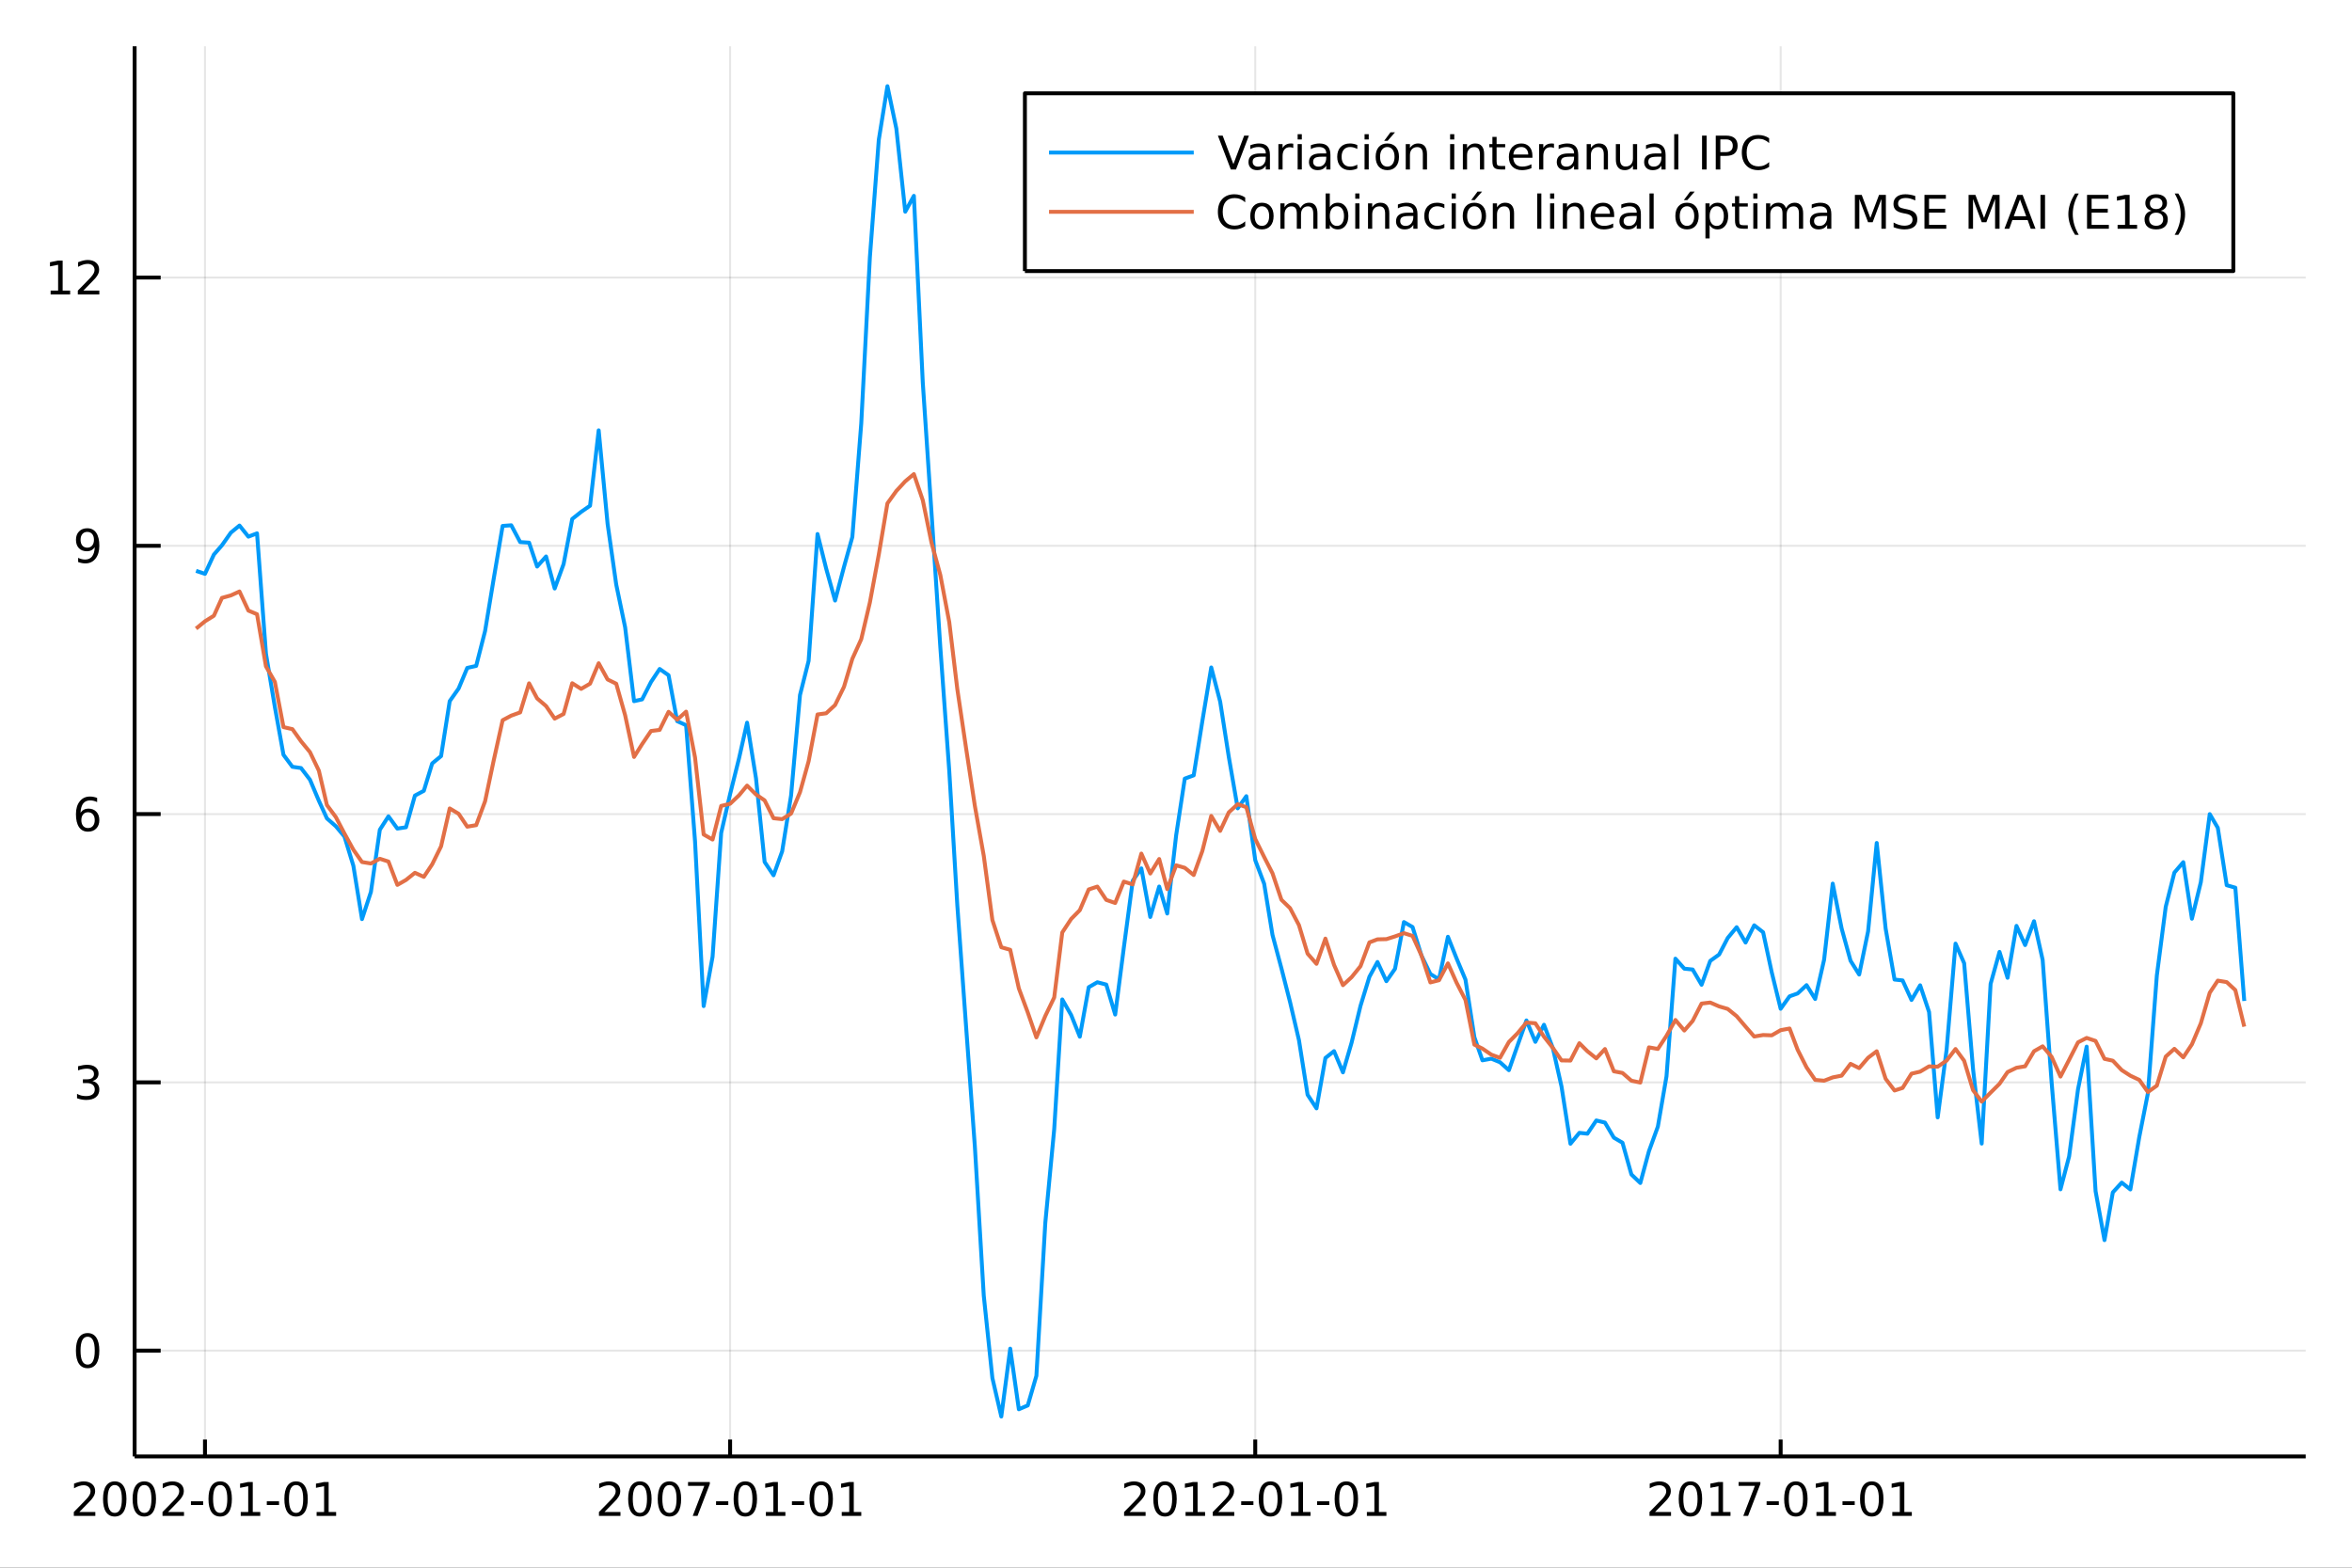 <?xml version="1.0" encoding="utf-8"?>
<svg xmlns="http://www.w3.org/2000/svg" xmlns:xlink="http://www.w3.org/1999/xlink" width="600" height="400" viewBox="0 0 2400 1600">
<rect x="0" y="0" width="2400" height="1600" fill="#333333" stroke="none"/>
<defs>
  <clipPath id="clip810">
    <rect x="0" y="0" width="2400" height="1600"/>
  </clipPath>
</defs>
<path clip-path="url(#clip810)" d="
M0 1600 L2400 1600 L2400 0 L0 0  Z
  " fill="#ffffff" fill-rule="evenodd" fill-opacity="1"/>
<defs>
  <clipPath id="clip811">
    <rect x="480" y="0" width="1681" height="1600"/>
  </clipPath>
</defs>
<path clip-path="url(#clip810)" d="
M137.362 1486.45 L2352.76 1486.45 L2352.76 47.244 L137.362 47.244  Z
  " fill="#ffffff" fill-rule="evenodd" fill-opacity="1"/>
<defs>
  <clipPath id="clip812">
    <rect x="137" y="47" width="2216" height="1440"/>
  </clipPath>
</defs>
<polyline clip-path="url(#clip812)" style="stroke:#000000; stroke-linecap:butt; stroke-linejoin:round; stroke-width:2; stroke-opacity:0.1; fill:none" points="
  209.159,1486.45 209.159,47.244 
  "/>
<polyline clip-path="url(#clip812)" style="stroke:#000000; stroke-linecap:butt; stroke-linejoin:round; stroke-width:2; stroke-opacity:0.1; fill:none" points="
  745.01,1486.45 745.01,47.244 
  "/>
<polyline clip-path="url(#clip812)" style="stroke:#000000; stroke-linecap:butt; stroke-linejoin:round; stroke-width:2; stroke-opacity:0.1; fill:none" points="
  1280.86,1486.45 1280.86,47.244 
  "/>
<polyline clip-path="url(#clip812)" style="stroke:#000000; stroke-linecap:butt; stroke-linejoin:round; stroke-width:2; stroke-opacity:0.1; fill:none" points="
  1817,1486.45 1817,47.244 
  "/>
<polyline clip-path="url(#clip810)" style="stroke:#000000; stroke-linecap:butt; stroke-linejoin:round; stroke-width:4; stroke-opacity:1; fill:none" points="
  137.362,1486.45 2352.76,1486.45 
  "/>
<polyline clip-path="url(#clip810)" style="stroke:#000000; stroke-linecap:butt; stroke-linejoin:round; stroke-width:4; stroke-opacity:1; fill:none" points="
  209.159,1486.45 209.159,1469.18 
  "/>
<polyline clip-path="url(#clip810)" style="stroke:#000000; stroke-linecap:butt; stroke-linejoin:round; stroke-width:4; stroke-opacity:1; fill:none" points="
  745.01,1486.45 745.01,1469.18 
  "/>
<polyline clip-path="url(#clip810)" style="stroke:#000000; stroke-linecap:butt; stroke-linejoin:round; stroke-width:4; stroke-opacity:1; fill:none" points="
  1280.86,1486.45 1280.86,1469.18 
  "/>
<polyline clip-path="url(#clip810)" style="stroke:#000000; stroke-linecap:butt; stroke-linejoin:round; stroke-width:4; stroke-opacity:1; fill:none" points="
  1817,1486.45 1817,1469.18 
  "/>
<path clip-path="url(#clip810)" d="M80.954 1543.18 L97.273 1543.18 L97.273 1547.12 L75.329 1547.12 L75.329 1543.18 Q77.991 1540.43 82.574 1535.8 Q87.181 1531.15 88.361 1529.81 Q90.607 1527.28 91.486 1525.55 Q92.389 1523.79 92.389 1522.1 Q92.389 1519.34 90.445 1517.61 Q88.523 1515.87 85.421 1515.87 Q83.222 1515.87 80.769 1516.63 Q78.338 1517.4 75.56 1518.95 L75.56 1514.23 Q78.384 1513.09 80.838 1512.51 Q83.292 1511.93 85.329 1511.93 Q90.699 1511.93 93.894 1514.62 Q97.088 1517.31 97.088 1521.8 Q97.088 1523.93 96.278 1525.85 Q95.491 1527.74 93.384 1530.34 Q92.806 1531.01 89.704 1534.23 Q86.602 1537.42 80.954 1543.18 Z" fill="#000000" fill-rule="evenodd" fill-opacity="1" /><path clip-path="url(#clip810)" d="M117.088 1515.64 Q113.477 1515.64 111.648 1519.2 Q109.843 1522.75 109.843 1529.87 Q109.843 1536.98 111.648 1540.55 Q113.477 1544.09 117.088 1544.09 Q120.722 1544.09 122.528 1540.55 Q124.356 1536.98 124.356 1529.87 Q124.356 1522.75 122.528 1519.2 Q120.722 1515.64 117.088 1515.64 M117.088 1511.93 Q122.898 1511.93 125.954 1516.54 Q129.032 1521.12 129.032 1529.87 Q129.032 1538.6 125.954 1543.21 Q122.898 1547.79 117.088 1547.79 Q111.278 1547.79 108.199 1543.21 Q105.144 1538.6 105.144 1529.87 Q105.144 1521.12 108.199 1516.54 Q111.278 1511.93 117.088 1511.93 Z" fill="#000000" fill-rule="evenodd" fill-opacity="1" /><path clip-path="url(#clip810)" d="M147.25 1515.64 Q143.639 1515.64 141.81 1519.2 Q140.004 1522.75 140.004 1529.87 Q140.004 1536.98 141.81 1540.55 Q143.639 1544.09 147.25 1544.09 Q150.884 1544.09 152.69 1540.55 Q154.518 1536.98 154.518 1529.87 Q154.518 1522.75 152.69 1519.2 Q150.884 1515.64 147.25 1515.64 M147.25 1511.93 Q153.06 1511.93 156.115 1516.54 Q159.194 1521.12 159.194 1529.87 Q159.194 1538.6 156.115 1543.21 Q153.06 1547.79 147.25 1547.79 Q141.44 1547.79 138.361 1543.21 Q135.305 1538.6 135.305 1529.87 Q135.305 1521.12 138.361 1516.54 Q141.44 1511.93 147.25 1511.93 Z" fill="#000000" fill-rule="evenodd" fill-opacity="1" /><path clip-path="url(#clip810)" d="M171.439 1543.18 L187.759 1543.18 L187.759 1547.12 L165.815 1547.12 L165.815 1543.18 Q168.477 1540.43 173.06 1535.8 Q177.666 1531.15 178.847 1529.81 Q181.092 1527.28 181.972 1525.55 Q182.875 1523.79 182.875 1522.1 Q182.875 1519.34 180.93 1517.61 Q179.009 1515.87 175.907 1515.87 Q173.708 1515.87 171.254 1516.63 Q168.824 1517.4 166.046 1518.95 L166.046 1514.23 Q168.87 1513.09 171.324 1512.51 Q173.777 1511.93 175.814 1511.93 Q181.185 1511.93 184.379 1514.62 Q187.574 1517.31 187.574 1521.8 Q187.574 1523.93 186.763 1525.85 Q185.976 1527.74 183.87 1530.34 Q183.291 1531.01 180.189 1534.23 Q177.088 1537.42 171.439 1543.18 Z" fill="#000000" fill-rule="evenodd" fill-opacity="1" /><path clip-path="url(#clip810)" d="M194.819 1532.24 L207.296 1532.24 L207.296 1536.03 L194.819 1536.03 L194.819 1532.24 Z" fill="#000000" fill-rule="evenodd" fill-opacity="1" /><path clip-path="url(#clip810)" d="M224.68 1515.64 Q221.069 1515.64 219.24 1519.2 Q217.435 1522.75 217.435 1529.87 Q217.435 1536.98 219.24 1540.55 Q221.069 1544.09 224.68 1544.09 Q228.314 1544.09 230.12 1540.55 Q231.948 1536.98 231.948 1529.87 Q231.948 1522.75 230.12 1519.2 Q228.314 1515.64 224.68 1515.64 M224.68 1511.93 Q230.49 1511.93 233.546 1516.54 Q236.624 1521.12 236.624 1529.87 Q236.624 1538.6 233.546 1543.21 Q230.49 1547.79 224.68 1547.79 Q218.87 1547.79 215.791 1543.21 Q212.736 1538.6 212.736 1529.87 Q212.736 1521.12 215.791 1516.54 Q218.87 1511.93 224.68 1511.93 Z" fill="#000000" fill-rule="evenodd" fill-opacity="1" /><path clip-path="url(#clip810)" d="M245.652 1543.18 L253.291 1543.18 L253.291 1516.82 L244.981 1518.49 L244.981 1514.23 L253.245 1512.56 L257.92 1512.56 L257.92 1543.18 L265.559 1543.18 L265.559 1547.12 L245.652 1547.12 L245.652 1543.18 Z" fill="#000000" fill-rule="evenodd" fill-opacity="1" /><path clip-path="url(#clip810)" d="M272.249 1532.24 L284.726 1532.24 L284.726 1536.03 L272.249 1536.03 L272.249 1532.24 Z" fill="#000000" fill-rule="evenodd" fill-opacity="1" /><path clip-path="url(#clip810)" d="M302.11 1515.64 Q298.499 1515.64 296.67 1519.2 Q294.865 1522.75 294.865 1529.87 Q294.865 1536.98 296.67 1540.55 Q298.499 1544.09 302.11 1544.09 Q305.744 1544.09 307.55 1540.55 Q309.379 1536.98 309.379 1529.87 Q309.379 1522.75 307.55 1519.2 Q305.744 1515.64 302.11 1515.64 M302.11 1511.93 Q307.92 1511.93 310.976 1516.54 Q314.054 1521.12 314.054 1529.87 Q314.054 1538.6 310.976 1543.21 Q307.92 1547.79 302.11 1547.79 Q296.3 1547.79 293.221 1543.21 Q290.166 1538.6 290.166 1529.87 Q290.166 1521.12 293.221 1516.54 Q296.3 1511.93 302.11 1511.93 Z" fill="#000000" fill-rule="evenodd" fill-opacity="1" /><path clip-path="url(#clip810)" d="M323.082 1543.18 L330.721 1543.18 L330.721 1516.82 L322.411 1518.49 L322.411 1514.23 L330.675 1512.56 L335.351 1512.56 L335.351 1543.18 L342.989 1543.18 L342.989 1547.12 L323.082 1547.12 L323.082 1543.18 Z" fill="#000000" fill-rule="evenodd" fill-opacity="1" /><path clip-path="url(#clip810)" d="M616.805 1543.18 L633.124 1543.18 L633.124 1547.12 L611.18 1547.12 L611.18 1543.18 Q613.842 1540.43 618.425 1535.8 Q623.031 1531.15 624.212 1529.81 Q626.457 1527.28 627.337 1525.55 Q628.24 1523.79 628.24 1522.1 Q628.24 1519.34 626.295 1517.61 Q624.374 1515.87 621.272 1515.87 Q619.073 1515.87 616.619 1516.63 Q614.189 1517.4 611.411 1518.95 L611.411 1514.23 Q614.235 1513.09 616.689 1512.51 Q619.143 1511.93 621.18 1511.93 Q626.55 1511.93 629.744 1514.62 Q632.939 1517.31 632.939 1521.8 Q632.939 1523.93 632.129 1525.85 Q631.342 1527.74 629.235 1530.34 Q628.656 1531.01 625.555 1534.23 Q622.453 1537.42 616.805 1543.18 Z" fill="#000000" fill-rule="evenodd" fill-opacity="1" /><path clip-path="url(#clip810)" d="M652.939 1515.64 Q649.328 1515.64 647.499 1519.2 Q645.693 1522.75 645.693 1529.87 Q645.693 1536.98 647.499 1540.55 Q649.328 1544.09 652.939 1544.09 Q656.573 1544.09 658.378 1540.55 Q660.207 1536.98 660.207 1529.87 Q660.207 1522.75 658.378 1519.2 Q656.573 1515.64 652.939 1515.64 M652.939 1511.93 Q658.749 1511.93 661.804 1516.54 Q664.883 1521.12 664.883 1529.87 Q664.883 1538.6 661.804 1543.21 Q658.749 1547.79 652.939 1547.79 Q647.129 1547.79 644.05 1543.21 Q640.994 1538.6 640.994 1529.87 Q640.994 1521.12 644.05 1516.54 Q647.129 1511.93 652.939 1511.93 Z" fill="#000000" fill-rule="evenodd" fill-opacity="1" /><path clip-path="url(#clip810)" d="M683.101 1515.64 Q679.489 1515.64 677.661 1519.2 Q675.855 1522.75 675.855 1529.87 Q675.855 1536.98 677.661 1540.55 Q679.489 1544.09 683.101 1544.09 Q686.735 1544.09 688.54 1540.55 Q690.369 1536.98 690.369 1529.87 Q690.369 1522.75 688.54 1519.2 Q686.735 1515.64 683.101 1515.64 M683.101 1511.93 Q688.911 1511.93 691.966 1516.54 Q695.045 1521.12 695.045 1529.87 Q695.045 1538.6 691.966 1543.21 Q688.911 1547.79 683.101 1547.79 Q677.29 1547.79 674.212 1543.21 Q671.156 1538.6 671.156 1529.87 Q671.156 1521.12 674.212 1516.54 Q677.29 1511.93 683.101 1511.93 Z" fill="#000000" fill-rule="evenodd" fill-opacity="1" /><path clip-path="url(#clip810)" d="M702.082 1512.56 L724.304 1512.56 L724.304 1514.55 L711.758 1547.12 L706.874 1547.12 L718.679 1516.5 L702.082 1516.5 L702.082 1512.56 Z" fill="#000000" fill-rule="evenodd" fill-opacity="1" /><path clip-path="url(#clip810)" d="M730.67 1532.24 L743.147 1532.24 L743.147 1536.03 L730.67 1536.03 L730.67 1532.24 Z" fill="#000000" fill-rule="evenodd" fill-opacity="1" /><path clip-path="url(#clip810)" d="M760.531 1515.64 Q756.92 1515.64 755.091 1519.2 Q753.285 1522.75 753.285 1529.87 Q753.285 1536.98 755.091 1540.55 Q756.92 1544.09 760.531 1544.09 Q764.165 1544.09 765.97 1540.55 Q767.799 1536.98 767.799 1529.87 Q767.799 1522.75 765.97 1519.2 Q764.165 1515.64 760.531 1515.64 M760.531 1511.93 Q766.341 1511.93 769.396 1516.54 Q772.475 1521.12 772.475 1529.87 Q772.475 1538.6 769.396 1543.21 Q766.341 1547.79 760.531 1547.79 Q754.721 1547.79 751.642 1543.21 Q748.586 1538.6 748.586 1529.87 Q748.586 1521.12 751.642 1516.54 Q754.721 1511.93 760.531 1511.93 Z" fill="#000000" fill-rule="evenodd" fill-opacity="1" /><path clip-path="url(#clip810)" d="M781.503 1543.18 L789.142 1543.18 L789.142 1516.82 L780.832 1518.49 L780.832 1514.23 L789.095 1512.56 L793.771 1512.56 L793.771 1543.18 L801.41 1543.18 L801.41 1547.12 L781.503 1547.12 L781.503 1543.18 Z" fill="#000000" fill-rule="evenodd" fill-opacity="1" /><path clip-path="url(#clip810)" d="M808.1 1532.24 L820.577 1532.24 L820.577 1536.03 L808.1 1536.03 L808.1 1532.24 Z" fill="#000000" fill-rule="evenodd" fill-opacity="1" /><path clip-path="url(#clip810)" d="M837.961 1515.64 Q834.35 1515.64 832.521 1519.2 Q830.716 1522.75 830.716 1529.87 Q830.716 1536.98 832.521 1540.55 Q834.35 1544.09 837.961 1544.09 Q841.595 1544.09 843.401 1540.55 Q845.229 1536.98 845.229 1529.87 Q845.229 1522.75 843.401 1519.2 Q841.595 1515.64 837.961 1515.64 M837.961 1511.93 Q843.771 1511.93 846.827 1516.54 Q849.905 1521.12 849.905 1529.87 Q849.905 1538.6 846.827 1543.21 Q843.771 1547.79 837.961 1547.79 Q832.151 1547.79 829.072 1543.21 Q826.016 1538.6 826.016 1529.87 Q826.016 1521.12 829.072 1516.54 Q832.151 1511.93 837.961 1511.93 Z" fill="#000000" fill-rule="evenodd" fill-opacity="1" /><path clip-path="url(#clip810)" d="M858.933 1543.18 L866.572 1543.18 L866.572 1516.82 L858.262 1518.49 L858.262 1514.23 L866.525 1512.56 L871.201 1512.56 L871.201 1543.18 L878.84 1543.18 L878.84 1547.12 L858.933 1547.12 L858.933 1543.18 Z" fill="#000000" fill-rule="evenodd" fill-opacity="1" /><path clip-path="url(#clip810)" d="M1152.66 1543.18 L1168.97 1543.18 L1168.97 1547.12 L1147.03 1547.12 L1147.03 1543.18 Q1149.69 1540.43 1154.28 1535.8 Q1158.88 1531.15 1160.06 1529.81 Q1162.31 1527.28 1163.19 1525.55 Q1164.09 1523.79 1164.09 1522.1 Q1164.09 1519.34 1162.15 1517.61 Q1160.22 1515.87 1157.12 1515.87 Q1154.92 1515.87 1152.47 1516.63 Q1150.04 1517.4 1147.26 1518.95 L1147.26 1514.23 Q1150.09 1513.09 1152.54 1512.51 Q1154.99 1511.93 1157.03 1511.93 Q1162.4 1511.93 1165.6 1514.62 Q1168.79 1517.31 1168.79 1521.8 Q1168.79 1523.93 1167.98 1525.85 Q1167.19 1527.74 1165.09 1530.34 Q1164.51 1531.01 1161.41 1534.23 Q1158.3 1537.42 1152.66 1543.18 Z" fill="#000000" fill-rule="evenodd" fill-opacity="1" /><path clip-path="url(#clip810)" d="M1188.79 1515.64 Q1185.18 1515.64 1183.35 1519.2 Q1181.54 1522.75 1181.54 1529.87 Q1181.54 1536.98 1183.35 1540.55 Q1185.18 1544.09 1188.79 1544.09 Q1192.42 1544.09 1194.23 1540.55 Q1196.06 1536.98 1196.06 1529.87 Q1196.06 1522.75 1194.23 1519.2 Q1192.42 1515.64 1188.79 1515.64 M1188.79 1511.93 Q1194.6 1511.93 1197.66 1516.54 Q1200.73 1521.12 1200.73 1529.87 Q1200.73 1538.6 1197.66 1543.21 Q1194.6 1547.79 1188.79 1547.79 Q1182.98 1547.79 1179.9 1543.21 Q1176.85 1538.6 1176.85 1529.87 Q1176.85 1521.12 1179.9 1516.54 Q1182.98 1511.93 1188.79 1511.93 Z" fill="#000000" fill-rule="evenodd" fill-opacity="1" /><path clip-path="url(#clip810)" d="M1209.76 1543.18 L1217.4 1543.18 L1217.4 1516.82 L1209.09 1518.49 L1209.09 1514.23 L1217.35 1512.56 L1222.03 1512.56 L1222.03 1543.18 L1229.67 1543.18 L1229.67 1547.12 L1209.76 1547.12 L1209.76 1543.18 Z" fill="#000000" fill-rule="evenodd" fill-opacity="1" /><path clip-path="url(#clip810)" d="M1243.14 1543.18 L1259.46 1543.18 L1259.46 1547.12 L1237.52 1547.12 L1237.52 1543.18 Q1240.18 1540.43 1244.76 1535.8 Q1249.37 1531.15 1250.55 1529.81 Q1252.79 1527.28 1253.67 1525.55 Q1254.58 1523.79 1254.58 1522.1 Q1254.58 1519.34 1252.63 1517.61 Q1250.71 1515.87 1247.61 1515.87 Q1245.41 1515.87 1242.96 1516.63 Q1240.53 1517.4 1237.75 1518.95 L1237.75 1514.23 Q1240.57 1513.09 1243.03 1512.51 Q1245.48 1511.93 1247.52 1511.93 Q1252.89 1511.93 1256.08 1514.62 Q1259.28 1517.31 1259.28 1521.8 Q1259.28 1523.93 1258.46 1525.85 Q1257.68 1527.74 1255.57 1530.34 Q1254.99 1531.01 1251.89 1534.23 Q1248.79 1537.42 1243.14 1543.18 Z" fill="#000000" fill-rule="evenodd" fill-opacity="1" /><path clip-path="url(#clip810)" d="M1266.52 1532.24 L1279 1532.24 L1279 1536.03 L1266.52 1536.03 L1266.52 1532.24 Z" fill="#000000" fill-rule="evenodd" fill-opacity="1" /><path clip-path="url(#clip810)" d="M1296.38 1515.64 Q1292.77 1515.64 1290.94 1519.2 Q1289.14 1522.75 1289.14 1529.87 Q1289.14 1536.98 1290.94 1540.55 Q1292.77 1544.09 1296.38 1544.09 Q1300.02 1544.09 1301.82 1540.55 Q1303.65 1536.98 1303.65 1529.87 Q1303.65 1522.75 1301.82 1519.2 Q1300.02 1515.64 1296.38 1515.64 M1296.38 1511.93 Q1302.19 1511.93 1305.25 1516.54 Q1308.33 1521.12 1308.33 1529.87 Q1308.33 1538.6 1305.25 1543.21 Q1302.19 1547.79 1296.38 1547.79 Q1290.57 1547.79 1287.49 1543.21 Q1284.44 1538.6 1284.44 1529.87 Q1284.44 1521.12 1287.49 1516.54 Q1290.57 1511.93 1296.38 1511.93 Z" fill="#000000" fill-rule="evenodd" fill-opacity="1" /><path clip-path="url(#clip810)" d="M1317.35 1543.18 L1324.99 1543.18 L1324.99 1516.82 L1316.68 1518.49 L1316.68 1514.23 L1324.95 1512.56 L1329.62 1512.56 L1329.62 1543.18 L1337.26 1543.18 L1337.26 1547.12 L1317.35 1547.12 L1317.35 1543.18 Z" fill="#000000" fill-rule="evenodd" fill-opacity="1" /><path clip-path="url(#clip810)" d="M1343.95 1532.24 L1356.43 1532.24 L1356.43 1536.03 L1343.95 1536.03 L1343.95 1532.24 Z" fill="#000000" fill-rule="evenodd" fill-opacity="1" /><path clip-path="url(#clip810)" d="M1373.81 1515.64 Q1370.2 1515.64 1368.37 1519.2 Q1366.57 1522.75 1366.57 1529.87 Q1366.57 1536.98 1368.37 1540.55 Q1370.2 1544.09 1373.81 1544.09 Q1377.45 1544.09 1379.25 1540.55 Q1381.08 1536.98 1381.08 1529.87 Q1381.08 1522.75 1379.25 1519.2 Q1377.45 1515.64 1373.81 1515.64 M1373.81 1511.93 Q1379.62 1511.93 1382.68 1516.54 Q1385.76 1521.12 1385.76 1529.87 Q1385.76 1538.6 1382.68 1543.21 Q1379.62 1547.79 1373.81 1547.79 Q1368 1547.79 1364.92 1543.21 Q1361.87 1538.6 1361.87 1529.87 Q1361.87 1521.12 1364.92 1516.54 Q1368 1511.93 1373.81 1511.93 Z" fill="#000000" fill-rule="evenodd" fill-opacity="1" /><path clip-path="url(#clip810)" d="M1394.78 1543.18 L1402.42 1543.18 L1402.42 1516.82 L1394.11 1518.49 L1394.11 1514.23 L1402.38 1512.56 L1407.05 1512.56 L1407.05 1543.18 L1414.69 1543.18 L1414.69 1547.12 L1394.78 1547.12 L1394.78 1543.18 Z" fill="#000000" fill-rule="evenodd" fill-opacity="1" /><path clip-path="url(#clip810)" d="M1688.8 1543.18 L1705.12 1543.18 L1705.12 1547.12 L1683.17 1547.12 L1683.17 1543.18 Q1685.84 1540.43 1690.42 1535.8 Q1695.03 1531.15 1696.21 1529.81 Q1698.45 1527.28 1699.33 1525.55 Q1700.23 1523.79 1700.23 1522.1 Q1700.23 1519.34 1698.29 1517.61 Q1696.37 1515.87 1693.27 1515.87 Q1691.07 1515.87 1688.61 1516.63 Q1686.18 1517.4 1683.41 1518.95 L1683.41 1514.23 Q1686.23 1513.09 1688.68 1512.51 Q1691.14 1511.93 1693.17 1511.93 Q1698.54 1511.93 1701.74 1514.62 Q1704.93 1517.31 1704.93 1521.8 Q1704.93 1523.93 1704.12 1525.85 Q1703.34 1527.74 1701.23 1530.34 Q1700.65 1531.01 1697.55 1534.23 Q1694.45 1537.42 1688.8 1543.18 Z" fill="#000000" fill-rule="evenodd" fill-opacity="1" /><path clip-path="url(#clip810)" d="M1724.93 1515.64 Q1721.32 1515.64 1719.49 1519.2 Q1717.69 1522.75 1717.69 1529.87 Q1717.69 1536.98 1719.49 1540.55 Q1721.32 1544.09 1724.93 1544.09 Q1728.57 1544.09 1730.37 1540.55 Q1732.2 1536.98 1732.2 1529.87 Q1732.2 1522.75 1730.37 1519.2 Q1728.57 1515.64 1724.93 1515.64 M1724.93 1511.93 Q1730.74 1511.93 1733.8 1516.54 Q1736.88 1521.12 1736.88 1529.87 Q1736.88 1538.6 1733.8 1543.21 Q1730.74 1547.79 1724.93 1547.79 Q1719.12 1547.79 1716.04 1543.21 Q1712.99 1538.6 1712.99 1529.87 Q1712.99 1521.12 1716.04 1516.54 Q1719.12 1511.93 1724.93 1511.93 Z" fill="#000000" fill-rule="evenodd" fill-opacity="1" /><path clip-path="url(#clip810)" d="M1745.91 1543.18 L1753.54 1543.18 L1753.54 1516.82 L1745.23 1518.49 L1745.23 1514.23 L1753.5 1512.56 L1758.17 1512.56 L1758.17 1543.18 L1765.81 1543.18 L1765.81 1547.12 L1745.91 1547.12 L1745.91 1543.18 Z" fill="#000000" fill-rule="evenodd" fill-opacity="1" /><path clip-path="url(#clip810)" d="M1774.08 1512.56 L1796.3 1512.56 L1796.3 1514.55 L1783.75 1547.12 L1778.87 1547.12 L1790.67 1516.5 L1774.08 1516.5 L1774.08 1512.56 Z" fill="#000000" fill-rule="evenodd" fill-opacity="1" /><path clip-path="url(#clip810)" d="M1802.66 1532.24 L1815.14 1532.24 L1815.14 1536.03 L1802.66 1536.03 L1802.66 1532.24 Z" fill="#000000" fill-rule="evenodd" fill-opacity="1" /><path clip-path="url(#clip810)" d="M1832.53 1515.64 Q1828.91 1515.64 1827.09 1519.2 Q1825.28 1522.75 1825.28 1529.87 Q1825.28 1536.98 1827.09 1540.55 Q1828.91 1544.09 1832.53 1544.09 Q1836.16 1544.09 1837.97 1540.55 Q1839.79 1536.98 1839.79 1529.87 Q1839.79 1522.75 1837.97 1519.2 Q1836.16 1515.64 1832.53 1515.64 M1832.53 1511.93 Q1838.34 1511.93 1841.39 1516.54 Q1844.47 1521.12 1844.47 1529.87 Q1844.47 1538.6 1841.39 1543.21 Q1838.34 1547.79 1832.53 1547.79 Q1826.72 1547.79 1823.64 1543.21 Q1820.58 1538.6 1820.58 1529.87 Q1820.58 1521.12 1823.64 1516.54 Q1826.72 1511.93 1832.53 1511.93 Z" fill="#000000" fill-rule="evenodd" fill-opacity="1" /><path clip-path="url(#clip810)" d="M1853.5 1543.18 L1861.14 1543.18 L1861.14 1516.82 L1852.83 1518.49 L1852.83 1514.23 L1861.09 1512.56 L1865.77 1512.56 L1865.77 1543.18 L1873.41 1543.18 L1873.41 1547.12 L1853.5 1547.12 L1853.5 1543.18 Z" fill="#000000" fill-rule="evenodd" fill-opacity="1" /><path clip-path="url(#clip810)" d="M1880.09 1532.24 L1892.57 1532.24 L1892.57 1536.03 L1880.09 1536.03 L1880.09 1532.24 Z" fill="#000000" fill-rule="evenodd" fill-opacity="1" /><path clip-path="url(#clip810)" d="M1909.96 1515.64 Q1906.34 1515.64 1904.52 1519.2 Q1902.71 1522.75 1902.71 1529.87 Q1902.71 1536.98 1904.52 1540.55 Q1906.34 1544.09 1909.96 1544.09 Q1913.59 1544.09 1915.4 1540.55 Q1917.22 1536.98 1917.22 1529.87 Q1917.22 1522.75 1915.4 1519.2 Q1913.59 1515.64 1909.96 1515.64 M1909.96 1511.93 Q1915.77 1511.93 1918.82 1516.54 Q1921.9 1521.12 1921.9 1529.87 Q1921.9 1538.6 1918.82 1543.21 Q1915.77 1547.79 1909.96 1547.79 Q1904.15 1547.79 1901.07 1543.21 Q1898.01 1538.6 1898.01 1529.87 Q1898.01 1521.12 1901.07 1516.54 Q1904.15 1511.93 1909.96 1511.93 Z" fill="#000000" fill-rule="evenodd" fill-opacity="1" /><path clip-path="url(#clip810)" d="M1930.93 1543.18 L1938.57 1543.18 L1938.57 1516.82 L1930.26 1518.49 L1930.26 1514.23 L1938.52 1512.56 L1943.2 1512.56 L1943.2 1543.18 L1950.84 1543.18 L1950.84 1547.12 L1930.93 1547.12 L1930.93 1543.18 Z" fill="#000000" fill-rule="evenodd" fill-opacity="1" /><polyline clip-path="url(#clip812)" style="stroke:#000000; stroke-linecap:butt; stroke-linejoin:round; stroke-width:2; stroke-opacity:0.1; fill:none" points="
  137.362,1378.46 2352.76,1378.46 
  "/>
<polyline clip-path="url(#clip812)" style="stroke:#000000; stroke-linecap:butt; stroke-linejoin:round; stroke-width:2; stroke-opacity:0.1; fill:none" points="
  137.362,1104.66 2352.76,1104.66 
  "/>
<polyline clip-path="url(#clip812)" style="stroke:#000000; stroke-linecap:butt; stroke-linejoin:round; stroke-width:2; stroke-opacity:0.1; fill:none" points="
  137.362,830.86 2352.76,830.86 
  "/>
<polyline clip-path="url(#clip812)" style="stroke:#000000; stroke-linecap:butt; stroke-linejoin:round; stroke-width:2; stroke-opacity:0.1; fill:none" points="
  137.362,557.058 2352.76,557.058 
  "/>
<polyline clip-path="url(#clip812)" style="stroke:#000000; stroke-linecap:butt; stroke-linejoin:round; stroke-width:2; stroke-opacity:0.1; fill:none" points="
  137.362,283.256 2352.76,283.256 
  "/>
<polyline clip-path="url(#clip810)" style="stroke:#000000; stroke-linecap:butt; stroke-linejoin:round; stroke-width:4; stroke-opacity:1; fill:none" points="
  137.362,1486.45 137.362,47.244 
  "/>
<polyline clip-path="url(#clip810)" style="stroke:#000000; stroke-linecap:butt; stroke-linejoin:round; stroke-width:4; stroke-opacity:1; fill:none" points="
  137.362,1378.46 163.947,1378.46 
  "/>
<polyline clip-path="url(#clip810)" style="stroke:#000000; stroke-linecap:butt; stroke-linejoin:round; stroke-width:4; stroke-opacity:1; fill:none" points="
  137.362,1104.66 163.947,1104.66 
  "/>
<polyline clip-path="url(#clip810)" style="stroke:#000000; stroke-linecap:butt; stroke-linejoin:round; stroke-width:4; stroke-opacity:1; fill:none" points="
  137.362,830.86 163.947,830.86 
  "/>
<polyline clip-path="url(#clip810)" style="stroke:#000000; stroke-linecap:butt; stroke-linejoin:round; stroke-width:4; stroke-opacity:1; fill:none" points="
  137.362,557.058 163.947,557.058 
  "/>
<polyline clip-path="url(#clip810)" style="stroke:#000000; stroke-linecap:butt; stroke-linejoin:round; stroke-width:4; stroke-opacity:1; fill:none" points="
  137.362,283.256 163.947,283.256 
  "/>
<path clip-path="url(#clip810)" d="M89.418 1364.26 Q85.807 1364.26 83.978 1367.83 Q82.172 1371.37 82.172 1378.5 Q82.172 1385.6 83.978 1389.17 Q85.807 1392.71 89.418 1392.71 Q93.052 1392.71 94.858 1389.17 Q96.686 1385.6 96.686 1378.5 Q96.686 1371.37 94.858 1367.83 Q93.052 1364.26 89.418 1364.26 M89.418 1360.56 Q95.228 1360.56 98.284 1365.16 Q101.362 1369.75 101.362 1378.5 Q101.362 1387.22 98.284 1391.83 Q95.228 1396.41 89.418 1396.41 Q83.608 1396.41 80.529 1391.83 Q77.474 1387.22 77.474 1378.5 Q77.474 1369.75 80.529 1365.16 Q83.608 1360.56 89.418 1360.56 Z" fill="#000000" fill-rule="evenodd" fill-opacity="1" /><path clip-path="url(#clip810)" d="M94.233 1103.31 Q97.589 1104.02 99.464 1106.29 Q101.362 1108.56 101.362 1111.89 Q101.362 1117.01 97.844 1119.81 Q94.325 1122.61 87.844 1122.61 Q85.668 1122.61 83.353 1122.17 Q81.061 1121.76 78.608 1120.9 L78.608 1116.39 Q80.552 1117.52 82.867 1118.1 Q85.182 1118.68 87.705 1118.68 Q92.103 1118.68 94.395 1116.94 Q96.71 1115.21 96.71 1111.89 Q96.71 1108.84 94.557 1107.13 Q92.427 1105.39 88.608 1105.39 L84.58 1105.39 L84.58 1101.55 L88.793 1101.55 Q92.242 1101.55 94.071 1100.18 Q95.899 1098.79 95.899 1096.2 Q95.899 1093.54 94.001 1092.13 Q92.126 1090.69 88.608 1090.69 Q86.686 1090.69 84.487 1091.11 Q82.288 1091.52 79.649 1092.4 L79.649 1088.24 Q82.311 1087.5 84.626 1087.13 Q86.964 1086.76 89.024 1086.76 Q94.348 1086.76 97.45 1089.19 Q100.552 1091.59 100.552 1095.71 Q100.552 1098.58 98.909 1100.58 Q97.265 1102.54 94.233 1103.31 Z" fill="#000000" fill-rule="evenodd" fill-opacity="1" /><path clip-path="url(#clip810)" d="M89.835 828.996 Q86.686 828.996 84.835 831.149 Q83.006 833.302 83.006 837.052 Q83.006 840.778 84.835 842.954 Q86.686 845.107 89.835 845.107 Q92.983 845.107 94.811 842.954 Q96.663 840.778 96.663 837.052 Q96.663 833.302 94.811 831.149 Q92.983 828.996 89.835 828.996 M99.117 814.343 L99.117 818.603 Q97.358 817.769 95.552 817.329 Q93.77 816.89 92.01 816.89 Q87.381 816.89 84.927 820.015 Q82.497 823.14 82.149 829.459 Q83.515 827.445 85.575 826.38 Q87.635 825.292 90.112 825.292 Q95.321 825.292 98.33 828.464 Q101.362 831.612 101.362 837.052 Q101.362 842.376 98.214 845.593 Q95.066 848.811 89.835 848.811 Q83.839 848.811 80.668 844.227 Q77.497 839.621 77.497 830.894 Q77.497 822.7 81.385 817.839 Q85.274 812.955 91.825 812.955 Q93.585 812.955 95.367 813.302 Q97.172 813.649 99.117 814.343 Z" fill="#000000" fill-rule="evenodd" fill-opacity="1" /><path clip-path="url(#clip810)" d="M79.742 573.62 L79.742 569.361 Q81.501 570.194 83.307 570.634 Q85.112 571.074 86.848 571.074 Q91.478 571.074 93.909 567.972 Q96.362 564.847 96.71 558.505 Q95.367 560.495 93.307 561.56 Q91.246 562.625 88.747 562.625 Q83.561 562.625 80.529 559.5 Q77.52 556.352 77.52 550.912 Q77.52 545.588 80.668 542.371 Q83.816 539.153 89.047 539.153 Q95.043 539.153 98.191 543.759 Q101.362 548.343 101.362 557.093 Q101.362 565.264 97.473 570.148 Q93.608 575.009 87.057 575.009 Q85.297 575.009 83.492 574.662 Q81.686 574.315 79.742 573.62 M89.047 558.968 Q92.196 558.968 94.024 556.815 Q95.876 554.662 95.876 550.912 Q95.876 547.185 94.024 545.033 Q92.196 542.857 89.047 542.857 Q85.899 542.857 84.047 545.033 Q82.219 547.185 82.219 550.912 Q82.219 554.662 84.047 556.815 Q85.899 558.968 89.047 558.968 Z" fill="#000000" fill-rule="evenodd" fill-opacity="1" /><path clip-path="url(#clip810)" d="M51.663 296.601 L59.302 296.601 L59.302 270.236 L50.992 271.902 L50.992 267.643 L59.256 265.976 L63.932 265.976 L63.932 296.601 L71.571 296.601 L71.571 300.536 L51.663 300.536 L51.663 296.601 Z" fill="#000000" fill-rule="evenodd" fill-opacity="1" /><path clip-path="url(#clip810)" d="M85.043 296.601 L101.362 296.601 L101.362 300.536 L79.418 300.536 L79.418 296.601 Q82.08 293.847 86.663 289.217 Q91.27 284.564 92.45 283.222 Q94.696 280.698 95.575 278.962 Q96.478 277.203 96.478 275.513 Q96.478 272.759 94.534 271.023 Q92.612 269.287 89.51 269.287 Q87.311 269.287 84.858 270.05 Q82.427 270.814 79.649 272.365 L79.649 267.643 Q82.473 266.509 84.927 265.93 Q87.381 265.351 89.418 265.351 Q94.788 265.351 97.983 268.037 Q101.177 270.722 101.177 275.212 Q101.177 277.342 100.367 279.263 Q99.58 281.161 97.473 283.754 Q96.895 284.425 93.793 287.643 Q90.691 290.837 85.043 296.601 Z" fill="#000000" fill-rule="evenodd" fill-opacity="1" /><polyline clip-path="url(#clip812)" style="stroke:#009af9; stroke-linecap:butt; stroke-linejoin:round; stroke-width:4; stroke-opacity:1; fill:none" points="
  200.062,582.64 209.159,585.667 218.256,565.987 226.473,556.543 235.57,543.629 244.374,536.383 253.471,547.705 262.275,544.348 271.372,667.039 280.469,721.581 
  289.273,770.374 298.37,782.592 307.174,783.876 316.271,795.748 325.368,817.251 333.585,835.271 342.682,843.273 351.485,853.794 360.583,883.622 369.386,938.047 
  378.483,910.327 387.58,846.852 396.384,833.155 405.481,845.666 414.285,844.308 423.382,811.988 432.479,807.129 440.989,779.187 450.087,771.655 458.89,715.593 
  467.987,702.713 476.791,681.669 485.888,679.632 494.985,644.001 503.789,590.656 512.886,536.764 521.69,536.101 530.787,553.265 539.884,553.839 548.101,578.231 
  557.198,567.934 566.002,600.627 575.099,575.691 583.903,529.663 593,522.432 602.097,516.145 610.901,439.208 619.998,534.711 628.801,596.597 637.898,640.28 
  646.996,715.62 655.212,713.798 664.31,696.024 673.113,682.765 682.21,689.159 691.014,736.033 700.111,740.17 709.208,858.491 718.012,1026.81 727.109,976.503 
  735.913,850.024 745.01,810.477 754.107,774.046 762.324,737.559 771.421,794.272 780.225,879.728 789.322,893.336 798.125,868.903 807.223,811.831 816.32,709.411 
  825.123,674.507 834.221,545.042 843.024,580.268 852.121,612.935 861.219,578.559 869.729,548.07 878.826,432.152 887.63,262.59 896.727,142.698 905.53,87.976 
  914.628,131.176 923.725,216.065 932.528,199.888 941.626,390.641 950.429,521.995 959.526,660.841 968.623,786.671 976.84,923.767 985.937,1049.6 994.741,1169.92 
  1003.84,1322.37 1012.64,1406.45 1021.74,1445.72 1030.84,1376.43 1039.64,1438.31 1048.74,1434.41 1057.54,1404.19 1066.64,1248.04 1075.73,1152.43 1083.95,1020.05 
  1093.05,1036.03 1101.85,1058.05 1110.95,1007.57 1119.75,1002.5 1128.85,1004.88 1137.95,1035.47 1146.75,967.294 1155.85,898.882 1164.65,886.296 1173.75,935.86 
  1182.85,904.82 1191.06,932.347 1200.16,852.437 1208.96,794.671 1218.06,791.334 1226.86,736.089 1235.96,681.199 1245.06,716.058 1253.86,772.435 1262.96,824.995 
  1271.76,812.604 1280.86,877.965 1289.96,901.995 1298.47,954.238 1307.57,988.267 1316.37,1022.69 1325.47,1061.62 1334.27,1117.3 1343.37,1131.2 1352.46,1079.81 
  1361.27,1072.8 1370.36,1094.47 1379.17,1064.17 1388.27,1026.6 1397.36,996.936 1405.58,981.806 1414.68,1001.43 1423.48,988.789 1432.58,941.074 1441.38,946.143 
  1450.48,975.248 1459.58,994.103 1468.38,999.482 1477.48,956.068 1486.28,978.139 1495.38,999.798 1504.47,1058.56 1512.69,1082.17 1521.79,1080.5 1530.59,1084.12 
  1539.69,1092.24 1548.49,1067.12 1557.59,1041.49 1566.69,1063.32 1575.49,1045.89 1584.59,1069.87 1593.39,1108.95 1602.49,1167.33 1611.59,1156.18 1619.8,1157.06 
  1628.9,1143.55 1637.7,1145.73 1646.8,1161.13 1655.6,1166.29 1664.7,1198.67 1673.8,1207.37 1682.6,1174.9 1691.7,1149.83 1700.5,1098.55 1709.6,978.422 
  1718.7,988.626 1727.21,989.504 1736.3,1005.07 1745.11,980.728 1754.21,974.206 1763.01,957.272 1772.11,946.318 1781.2,961.964 1790.01,944.372 1799.1,951.468 
  1807.91,992.411 1817,1029.56 1826.1,1016.85 1834.32,1013.92 1843.42,1005.45 1852.22,1019.57 1861.32,979.529 1870.12,901.837 1879.22,947.617 1888.31,980.542 
  1897.12,994.618 1906.22,950.504 1915.02,860.325 1924.12,947.745 1933.21,999.753 1941.43,1000.64 1950.53,1020.59 1959.33,1005.61 1968.43,1032.85 1977.23,1140.43 
  1986.33,1071.37 1995.43,963.068 2004.23,983.067 2013.33,1091.33 2022.13,1167.15 2031.23,1004.17 2040.32,971.522 2048.54,997.944 2057.64,944.973 2066.44,964.557 
  2075.54,940.226 2084.34,979.709 2093.44,1104.04 2102.54,1213.8 2111.34,1180.27 2120.44,1111.62 2129.24,1068.22 2138.34,1215.7 2147.44,1265.68 2155.95,1216.95 
  2165.04,1207 2173.85,1213.94 2182.94,1160.5 2191.75,1115.74 2200.85,995.672 2209.94,925.448 2218.75,890.6 2227.84,879.945 2236.65,937.649 2245.74,900.336 
  2254.84,830.879 2263.06,844.895 2272.16,903.467 2280.96,905.996 2290.06,1021.61 
  "/>
<polyline clip-path="url(#clip812)" style="stroke:#e26f46; stroke-linecap:butt; stroke-linejoin:round; stroke-width:4; stroke-opacity:1; fill:none" points="
  200.062,641.543 209.159,634.106 218.256,628.422 226.473,610.228 235.57,607.693 244.374,603.661 253.471,623.191 262.275,626.878 271.372,680.075 280.469,695.917 
  289.273,742.098 298.37,744.167 307.174,756.534 316.271,767.603 325.368,786.55 333.585,821.657 342.682,833.908 351.485,850.706 360.583,867.217 369.386,879.804 
  378.483,881.279 387.58,876.457 396.384,879.303 405.481,903.129 414.285,898.09 423.382,890.791 432.479,894.932 440.989,882.164 450.087,863.728 458.89,825.097 
  467.987,830.55 476.791,843.709 485.888,842.158 494.985,817.77 503.789,776.065 512.886,735.08 521.69,730.385 530.787,727.077 539.884,697.421 548.101,712.801 
  557.198,720.595 566.002,733.426 575.099,728.691 583.903,697.308 593,703.085 602.097,697.772 610.901,676.926 619.998,693.471 628.801,697.799 637.898,730.024 
  646.996,772.54 655.212,759.488 664.31,746.054 673.113,744.947 682.21,726.487 691.014,734.522 700.111,726.314 709.208,772.978 718.012,851.666 727.109,856.857 
  735.913,822.541 745.01,820.342 754.107,811.69 762.324,801.785 771.421,810.856 780.225,816.879 789.322,835.094 798.125,836.026 807.223,830.363 816.32,808.546 
  825.123,776.981 834.221,729.189 843.024,727.986 852.121,719.576 861.219,700.967 869.729,672.378 878.826,652.34 887.63,614.935 896.727,565.964 905.53,513.738 
  914.628,501.102 923.725,491.227 932.528,483.885 941.626,510.582 950.429,553.542 959.526,586.93 968.623,634.916 976.84,703.225 985.937,764.557 994.741,822.427 
  1003.84,873.464 1012.64,939.008 1021.74,966.776 1030.84,969.392 1039.64,1008.77 1048.74,1033.33 1057.54,1058.78 1066.64,1036.87 1075.73,1018.03 1083.95,951.675 
  1093.05,937.859 1101.85,928.946 1110.95,907.768 1119.75,904.865 1128.85,918.458 1137.95,921.593 1146.75,899.749 1155.85,902.634 1164.65,871.193 1173.75,891.536 
  1182.85,876.712 1191.06,907.446 1200.16,883.152 1208.96,885.696 1218.06,893.068 1226.86,868.573 1235.96,832.744 1245.06,848.013 1253.86,829.129 1262.96,820.768 
  1271.76,823.817 1280.86,856.303 1289.96,874.642 1298.47,891.305 1307.57,918.329 1316.37,926.85 1325.47,944.215 1334.27,973.292 1343.37,983.686 1352.46,957.952 
  1361.27,984.774 1370.36,1005.49 1379.17,997.307 1388.27,986.105 1397.36,961.822 1405.58,958.71 1414.68,958.488 1423.48,955.704 1432.58,952.406 1441.38,955.179 
  1450.48,975.204 1459.58,1002.67 1468.38,1000.42 1477.48,983.235 1486.28,1002.94 1495.38,1020.6 1504.47,1066.17 1512.69,1070.22 1521.79,1076.41 1530.59,1079.64 
  1539.69,1063.48 1548.49,1054.59 1557.59,1043.64 1566.69,1044.36 1575.49,1058.03 1584.59,1069.57 1593.39,1082.27 1602.49,1082.42 1611.59,1064.71 1619.8,1072.9 
  1628.9,1080.2 1637.7,1070.65 1646.8,1093.39 1655.6,1095.07 1664.7,1102.98 1673.8,1104.88 1682.6,1068.95 1691.7,1070.57 1700.5,1057.17 1709.6,1041.01 
  1718.7,1051.76 1727.21,1041.97 1736.3,1024.26 1745.11,1023.19 1754.21,1027.14 1763.01,1029.74 1772.11,1037.13 1781.2,1047.8 1790.01,1057.89 1799.1,1056.35 
  1807.91,1056.68 1817,1051.39 1826.1,1049.72 1834.32,1071.38 1843.42,1089.35 1852.22,1102.15 1861.32,1102.99 1870.12,1099.6 1879.22,1097.81 1888.31,1085.77 
  1897.12,1090.13 1906.22,1079.57 1915.02,1072.93 1924.12,1101.04 1933.21,1112.97 1941.43,1110.36 1950.53,1095.8 1959.33,1093.72 1968.43,1088.32 1977.23,1088.68 
  1986.33,1082.42 1995.43,1070.63 2004.23,1082.62 2013.33,1112.66 2022.13,1124.35 2031.23,1115.15 2040.32,1106.15 2048.54,1094.18 2057.64,1089.77 2066.44,1088.29 
  2075.54,1072.89 2084.34,1067.88 2093.44,1078.53 2102.54,1098.75 2111.34,1081.67 2120.44,1063.82 2129.24,1059.33 2138.34,1062.39 2147.44,1080.68 2155.95,1082.56 
  2165.04,1092.18 2173.85,1097.86 2182.94,1102.16 2191.75,1114.54 2200.85,1108.03 2209.94,1078.38 2218.75,1070.43 2227.84,1079.13 2236.65,1065.86 2245.74,1044.39 
  2254.84,1013.19 2263.06,1000.84 2272.16,1002.34 2280.96,1010.51 2290.06,1047.81 
  "/>
<path clip-path="url(#clip810)" d="
M1045.82 276.658 L2278.91 276.658 L2278.91 95.218 L1045.82 95.218  Z
  " fill="#ffffff" fill-rule="evenodd" fill-opacity="1"/>
<polyline clip-path="url(#clip810)" style="stroke:#000000; stroke-linecap:butt; stroke-linejoin:round; stroke-width:4; stroke-opacity:1; fill:none" points="
  1045.82,276.658 2278.91,276.658 2278.91,95.218 1045.82,95.218 1045.82,276.658 
  "/>
<polyline clip-path="url(#clip810)" style="stroke:#009af9; stroke-linecap:butt; stroke-linejoin:round; stroke-width:4; stroke-opacity:1; fill:none" points="
  1070.43,155.698 1218.12,155.698 
  "/>
<path clip-path="url(#clip810)" d="M1255.93 172.978 L1242.74 138.418 L1247.62 138.418 L1258.57 167.515 L1269.54 138.418 L1274.41 138.418 L1261.23 172.978 L1255.93 172.978 Z" fill="#000000" fill-rule="evenodd" fill-opacity="1" /><path clip-path="url(#clip810)" d="M1287.37 159.945 Q1282.21 159.945 1280.22 161.126 Q1278.23 162.306 1278.23 165.154 Q1278.23 167.422 1279.71 168.765 Q1281.21 170.084 1283.78 170.084 Q1287.32 170.084 1289.45 167.584 Q1291.6 165.061 1291.6 160.894 L1291.6 159.945 L1287.37 159.945 M1295.86 158.186 L1295.86 172.978 L1291.6 172.978 L1291.6 169.042 Q1290.15 171.403 1287.97 172.538 Q1285.79 173.649 1282.65 173.649 Q1278.67 173.649 1276.3 171.427 Q1273.97 169.181 1273.97 165.431 Q1273.97 161.056 1276.88 158.834 Q1279.82 156.612 1285.63 156.612 L1291.6 156.612 L1291.6 156.195 Q1291.6 153.255 1289.66 151.658 Q1287.74 150.038 1284.24 150.038 Q1282.02 150.038 1279.92 150.57 Q1277.81 151.103 1275.86 152.167 L1275.86 148.232 Q1278.2 147.33 1280.4 146.89 Q1282.6 146.427 1284.68 146.427 Q1290.31 146.427 1293.09 149.343 Q1295.86 152.26 1295.86 158.186 Z" fill="#000000" fill-rule="evenodd" fill-opacity="1" /><path clip-path="url(#clip810)" d="M1319.66 151.033 Q1318.94 150.617 1318.09 150.431 Q1317.25 150.223 1316.23 150.223 Q1312.62 150.223 1310.68 152.584 Q1308.76 154.922 1308.76 159.32 L1308.76 172.978 L1304.48 172.978 L1304.48 147.052 L1308.76 147.052 L1308.76 151.08 Q1310.1 148.718 1312.25 147.584 Q1314.41 146.427 1317.48 146.427 Q1317.92 146.427 1318.46 146.496 Q1318.99 146.543 1319.64 146.658 L1319.66 151.033 Z" fill="#000000" fill-rule="evenodd" fill-opacity="1" /><path clip-path="url(#clip810)" d="M1324.13 147.052 L1328.39 147.052 L1328.39 172.978 L1324.13 172.978 L1324.13 147.052 M1324.13 136.959 L1328.39 136.959 L1328.39 142.353 L1324.13 142.353 L1324.13 136.959 Z" fill="#000000" fill-rule="evenodd" fill-opacity="1" /><path clip-path="url(#clip810)" d="M1349.08 159.945 Q1343.92 159.945 1341.93 161.126 Q1339.94 162.306 1339.94 165.154 Q1339.94 167.422 1341.42 168.765 Q1342.92 170.084 1345.49 170.084 Q1349.04 170.084 1351.16 167.584 Q1353.32 165.061 1353.32 160.894 L1353.32 159.945 L1349.08 159.945 M1357.58 158.186 L1357.58 172.978 L1353.32 172.978 L1353.32 169.042 Q1351.86 171.403 1349.68 172.538 Q1347.51 173.649 1344.36 173.649 Q1340.38 173.649 1338.02 171.427 Q1335.68 169.181 1335.68 165.431 Q1335.68 161.056 1338.6 158.834 Q1341.54 156.612 1347.35 156.612 L1353.32 156.612 L1353.32 156.195 Q1353.32 153.255 1351.37 151.658 Q1349.45 150.038 1345.96 150.038 Q1343.73 150.038 1341.63 150.57 Q1339.52 151.103 1337.58 152.167 L1337.58 148.232 Q1339.91 147.33 1342.11 146.89 Q1344.31 146.427 1346.4 146.427 Q1352.02 146.427 1354.8 149.343 Q1357.58 152.26 1357.58 158.186 Z" fill="#000000" fill-rule="evenodd" fill-opacity="1" /><path clip-path="url(#clip810)" d="M1385.01 148.047 L1385.01 152.029 Q1383.2 151.033 1381.37 150.547 Q1379.57 150.038 1377.72 150.038 Q1373.57 150.038 1371.28 152.677 Q1368.99 155.292 1368.99 160.038 Q1368.99 164.783 1371.28 167.422 Q1373.57 170.038 1377.72 170.038 Q1379.57 170.038 1381.37 169.552 Q1383.2 169.042 1385.01 168.047 L1385.01 171.982 Q1383.22 172.816 1381.3 173.232 Q1379.41 173.649 1377.25 173.649 Q1371.4 173.649 1367.95 169.968 Q1364.5 166.288 1364.5 160.038 Q1364.5 153.695 1367.97 150.061 Q1371.47 146.427 1377.53 146.427 Q1379.5 146.427 1381.37 146.843 Q1383.25 147.237 1385.01 148.047 Z" fill="#000000" fill-rule="evenodd" fill-opacity="1" /><path clip-path="url(#clip810)" d="M1392.41 147.052 L1396.67 147.052 L1396.67 172.978 L1392.41 172.978 L1392.41 147.052 M1392.41 136.959 L1396.67 136.959 L1396.67 142.353 L1392.41 142.353 L1392.41 136.959 Z" fill="#000000" fill-rule="evenodd" fill-opacity="1" /><path clip-path="url(#clip810)" d="M1415.63 150.038 Q1412.21 150.038 1410.22 152.723 Q1408.22 155.385 1408.22 160.038 Q1408.22 164.691 1410.19 167.376 Q1412.18 170.038 1415.63 170.038 Q1419.03 170.038 1421.03 167.353 Q1423.02 164.667 1423.02 160.038 Q1423.02 155.431 1421.03 152.746 Q1419.03 150.038 1415.63 150.038 M1415.63 146.427 Q1421.19 146.427 1424.36 150.038 Q1427.53 153.649 1427.53 160.038 Q1427.53 166.404 1424.36 170.038 Q1421.19 173.649 1415.63 173.649 Q1410.05 173.649 1406.88 170.038 Q1403.73 166.404 1403.73 160.038 Q1403.73 153.649 1406.88 150.038 Q1410.05 146.427 1415.63 146.427 M1418.85 135.061 L1423.46 135.061 L1415.91 143.765 L1412.37 143.765 L1418.85 135.061 Z" fill="#000000" fill-rule="evenodd" fill-opacity="1" /><path clip-path="url(#clip810)" d="M1456.14 157.329 L1456.14 172.978 L1451.88 172.978 L1451.88 157.468 Q1451.88 153.788 1450.45 151.959 Q1449.01 150.13 1446.14 150.13 Q1442.69 150.13 1440.7 152.33 Q1438.71 154.529 1438.71 158.325 L1438.71 172.978 L1434.43 172.978 L1434.43 147.052 L1438.71 147.052 L1438.71 151.08 Q1440.24 148.742 1442.3 147.584 Q1444.38 146.427 1447.09 146.427 Q1451.56 146.427 1453.85 149.205 Q1456.14 151.959 1456.14 157.329 Z" fill="#000000" fill-rule="evenodd" fill-opacity="1" /><path clip-path="url(#clip810)" d="M1479.71 147.052 L1483.96 147.052 L1483.96 172.978 L1479.71 172.978 L1479.71 147.052 M1479.71 136.959 L1483.96 136.959 L1483.96 142.353 L1479.71 142.353 L1479.71 136.959 Z" fill="#000000" fill-rule="evenodd" fill-opacity="1" /><path clip-path="url(#clip810)" d="M1514.43 157.329 L1514.43 172.978 L1510.17 172.978 L1510.17 157.468 Q1510.17 153.788 1508.73 151.959 Q1507.3 150.13 1504.43 150.13 Q1500.98 150.13 1498.99 152.33 Q1497 154.529 1497 158.325 L1497 172.978 L1492.71 172.978 L1492.71 147.052 L1497 147.052 L1497 151.08 Q1498.52 148.742 1500.59 147.584 Q1502.67 146.427 1505.38 146.427 Q1509.84 146.427 1512.14 149.205 Q1514.43 151.959 1514.43 157.329 Z" fill="#000000" fill-rule="evenodd" fill-opacity="1" /><path clip-path="url(#clip810)" d="M1527.14 139.691 L1527.14 147.052 L1535.91 147.052 L1535.91 150.362 L1527.14 150.362 L1527.14 164.436 Q1527.14 167.607 1527.99 168.51 Q1528.87 169.413 1531.53 169.413 L1535.91 169.413 L1535.91 172.978 L1531.53 172.978 Q1526.6 172.978 1524.73 171.149 Q1522.85 169.297 1522.85 164.436 L1522.85 150.362 L1519.73 150.362 L1519.73 147.052 L1522.85 147.052 L1522.85 139.691 L1527.14 139.691 Z" fill="#000000" fill-rule="evenodd" fill-opacity="1" /><path clip-path="url(#clip810)" d="M1563.69 158.95 L1563.69 161.033 L1544.1 161.033 Q1544.38 165.431 1546.74 167.746 Q1549.13 170.038 1553.36 170.038 Q1555.82 170.038 1558.11 169.436 Q1560.42 168.834 1562.69 167.63 L1562.69 171.658 Q1560.4 172.63 1557.99 173.14 Q1555.58 173.649 1553.11 173.649 Q1546.9 173.649 1543.27 170.038 Q1539.66 166.427 1539.66 160.269 Q1539.66 153.904 1543.08 150.177 Q1546.53 146.427 1552.37 146.427 Q1557.6 146.427 1560.63 149.806 Q1563.69 153.163 1563.69 158.95 M1559.43 157.7 Q1559.38 154.205 1557.46 152.121 Q1555.56 150.038 1552.41 150.038 Q1548.85 150.038 1546.7 152.052 Q1544.57 154.066 1544.24 157.723 L1559.43 157.7 Z" fill="#000000" fill-rule="evenodd" fill-opacity="1" /><path clip-path="url(#clip810)" d="M1585.7 151.033 Q1584.98 150.617 1584.13 150.431 Q1583.29 150.223 1582.27 150.223 Q1578.66 150.223 1576.72 152.584 Q1574.8 154.922 1574.8 159.32 L1574.8 172.978 L1570.52 172.978 L1570.52 147.052 L1574.8 147.052 L1574.8 151.08 Q1576.14 148.718 1578.29 147.584 Q1580.45 146.427 1583.52 146.427 Q1583.96 146.427 1584.5 146.496 Q1585.03 146.543 1585.68 146.658 L1585.7 151.033 Z" fill="#000000" fill-rule="evenodd" fill-opacity="1" /><path clip-path="url(#clip810)" d="M1601.95 159.945 Q1596.79 159.945 1594.8 161.126 Q1592.81 162.306 1592.81 165.154 Q1592.81 167.422 1594.29 168.765 Q1595.79 170.084 1598.36 170.084 Q1601.9 170.084 1604.03 167.584 Q1606.19 165.061 1606.19 160.894 L1606.19 159.945 L1601.95 159.945 M1610.45 158.186 L1610.45 172.978 L1606.19 172.978 L1606.19 169.042 Q1604.73 171.403 1602.55 172.538 Q1600.38 173.649 1597.23 173.649 Q1593.25 173.649 1590.89 171.427 Q1588.55 169.181 1588.55 165.431 Q1588.55 161.056 1591.46 158.834 Q1594.4 156.612 1600.21 156.612 L1606.19 156.612 L1606.19 156.195 Q1606.19 153.255 1604.24 151.658 Q1602.32 150.038 1598.83 150.038 Q1596.6 150.038 1594.5 150.57 Q1592.39 151.103 1590.45 152.167 L1590.45 148.232 Q1592.78 147.33 1594.98 146.89 Q1597.18 146.427 1599.27 146.427 Q1604.89 146.427 1607.67 149.343 Q1610.45 152.26 1610.45 158.186 Z" fill="#000000" fill-rule="evenodd" fill-opacity="1" /><path clip-path="url(#clip810)" d="M1640.77 157.329 L1640.77 172.978 L1636.51 172.978 L1636.51 157.468 Q1636.51 153.788 1635.08 151.959 Q1633.64 150.13 1630.77 150.13 Q1627.32 150.13 1625.33 152.33 Q1623.34 154.529 1623.34 158.325 L1623.34 172.978 L1619.06 172.978 L1619.06 147.052 L1623.34 147.052 L1623.34 151.08 Q1624.87 148.742 1626.93 147.584 Q1629.01 146.427 1631.72 146.427 Q1636.19 146.427 1638.48 149.205 Q1640.77 151.959 1640.77 157.329 Z" fill="#000000" fill-rule="evenodd" fill-opacity="1" /><path clip-path="url(#clip810)" d="M1648.83 162.746 L1648.83 147.052 L1653.08 147.052 L1653.08 162.584 Q1653.08 166.265 1654.52 168.116 Q1655.95 169.945 1658.83 169.945 Q1662.27 169.945 1664.26 167.746 Q1666.28 165.547 1666.28 161.751 L1666.28 147.052 L1670.54 147.052 L1670.54 172.978 L1666.28 172.978 L1666.28 168.996 Q1664.73 171.357 1662.67 172.515 Q1660.63 173.649 1657.92 173.649 Q1653.45 173.649 1651.14 170.871 Q1648.83 168.093 1648.83 162.746 M1659.54 146.427 L1659.54 146.427 Z" fill="#000000" fill-rule="evenodd" fill-opacity="1" /><path clip-path="url(#clip810)" d="M1691.09 159.945 Q1685.93 159.945 1683.94 161.126 Q1681.95 162.306 1681.95 165.154 Q1681.95 167.422 1683.43 168.765 Q1684.94 170.084 1687.51 170.084 Q1691.05 170.084 1693.18 167.584 Q1695.33 165.061 1695.33 160.894 L1695.33 159.945 L1691.09 159.945 M1699.59 158.186 L1699.59 172.978 L1695.33 172.978 L1695.33 169.042 Q1693.87 171.403 1691.7 172.538 Q1689.52 173.649 1686.37 173.649 Q1682.39 173.649 1680.03 171.427 Q1677.69 169.181 1677.69 165.431 Q1677.69 161.056 1680.61 158.834 Q1683.55 156.612 1689.36 156.612 L1695.33 156.612 L1695.33 156.195 Q1695.33 153.255 1693.39 151.658 Q1691.46 150.038 1687.97 150.038 Q1685.75 150.038 1683.64 150.57 Q1681.53 151.103 1679.59 152.167 L1679.59 148.232 Q1681.93 147.33 1684.13 146.89 Q1686.32 146.427 1688.41 146.427 Q1694.03 146.427 1696.81 149.343 Q1699.59 152.26 1699.59 158.186 Z" fill="#000000" fill-rule="evenodd" fill-opacity="1" /><path clip-path="url(#clip810)" d="M1708.36 136.959 L1712.62 136.959 L1712.62 172.978 L1708.36 172.978 L1708.36 136.959 Z" fill="#000000" fill-rule="evenodd" fill-opacity="1" /><path clip-path="url(#clip810)" d="M1736.79 138.418 L1741.46 138.418 L1741.46 172.978 L1736.79 172.978 L1736.79 138.418 Z" fill="#000000" fill-rule="evenodd" fill-opacity="1" /><path clip-path="url(#clip810)" d="M1755.44 142.26 L1755.44 155.246 L1761.32 155.246 Q1764.59 155.246 1766.37 153.556 Q1768.15 151.867 1768.15 148.742 Q1768.15 145.64 1766.37 143.95 Q1764.59 142.26 1761.32 142.26 L1755.44 142.26 M1750.77 138.418 L1761.32 138.418 Q1767.13 138.418 1770.1 141.056 Q1773.08 143.672 1773.08 148.742 Q1773.08 153.857 1770.1 156.473 Q1767.13 159.089 1761.32 159.089 L1755.44 159.089 L1755.44 172.978 L1750.77 172.978 L1750.77 138.418 Z" fill="#000000" fill-rule="evenodd" fill-opacity="1" /><path clip-path="url(#clip810)" d="M1805.24 141.08 L1805.24 146.01 Q1802.88 143.811 1800.19 142.723 Q1797.53 141.635 1794.52 141.635 Q1788.59 141.635 1785.44 145.269 Q1782.3 148.88 1782.3 155.732 Q1782.3 162.561 1785.44 166.195 Q1788.59 169.806 1794.52 169.806 Q1797.53 169.806 1800.19 168.718 Q1802.88 167.63 1805.24 165.431 L1805.24 170.316 Q1802.78 171.982 1800.03 172.816 Q1797.3 173.649 1794.24 173.649 Q1786.39 173.649 1781.88 168.857 Q1777.37 164.042 1777.37 155.732 Q1777.37 147.399 1781.88 142.607 Q1786.39 137.793 1794.24 137.793 Q1797.34 137.793 1800.07 138.626 Q1802.83 139.436 1805.24 141.08 Z" fill="#000000" fill-rule="evenodd" fill-opacity="1" /><polyline clip-path="url(#clip810)" style="stroke:#e26f46; stroke-linecap:butt; stroke-linejoin:round; stroke-width:4; stroke-opacity:1; fill:none" points="
  1070.43,216.178 1218.12,216.178 
  "/>
<path clip-path="url(#clip810)" d="M1270.61 201.56 L1270.61 206.49 Q1268.25 204.291 1265.56 203.203 Q1262.9 202.115 1259.89 202.115 Q1253.97 202.115 1250.82 205.749 Q1247.67 209.36 1247.67 216.212 Q1247.67 223.041 1250.82 226.675 Q1253.97 230.286 1259.89 230.286 Q1262.9 230.286 1265.56 229.198 Q1268.25 228.11 1270.61 225.911 L1270.61 230.796 Q1268.16 232.462 1265.4 233.296 Q1262.67 234.129 1259.61 234.129 Q1251.77 234.129 1247.25 229.337 Q1242.74 224.522 1242.74 216.212 Q1242.74 207.879 1247.25 203.087 Q1251.77 198.273 1259.61 198.273 Q1262.72 198.273 1265.45 199.106 Q1268.2 199.916 1270.61 201.56 Z" fill="#000000" fill-rule="evenodd" fill-opacity="1" /><path clip-path="url(#clip810)" d="M1287.69 210.518 Q1284.27 210.518 1282.28 213.203 Q1280.29 215.865 1280.29 220.518 Q1280.29 225.171 1282.25 227.856 Q1284.24 230.518 1287.69 230.518 Q1291.1 230.518 1293.09 227.833 Q1295.08 225.147 1295.08 220.518 Q1295.08 215.911 1293.09 213.226 Q1291.1 210.518 1287.69 210.518 M1287.69 206.907 Q1293.25 206.907 1296.42 210.518 Q1299.59 214.129 1299.59 220.518 Q1299.59 226.884 1296.42 230.518 Q1293.25 234.129 1287.69 234.129 Q1282.11 234.129 1278.94 230.518 Q1275.79 226.884 1275.79 220.518 Q1275.79 214.129 1278.94 210.518 Q1282.11 206.907 1287.69 206.907 Z" fill="#000000" fill-rule="evenodd" fill-opacity="1" /><path clip-path="url(#clip810)" d="M1326.84 212.509 Q1328.43 209.638 1330.66 208.273 Q1332.88 206.907 1335.89 206.907 Q1339.94 206.907 1342.14 209.754 Q1344.34 212.578 1344.34 217.809 L1344.34 233.458 L1340.05 233.458 L1340.05 217.948 Q1340.05 214.222 1338.73 212.416 Q1337.41 210.61 1334.71 210.61 Q1331.4 210.61 1329.47 212.81 Q1327.55 215.009 1327.55 218.805 L1327.55 233.458 L1323.27 233.458 L1323.27 217.948 Q1323.27 214.198 1321.95 212.416 Q1320.63 210.61 1317.88 210.61 Q1314.61 210.61 1312.69 212.833 Q1310.77 215.032 1310.77 218.805 L1310.77 233.458 L1306.49 233.458 L1306.49 207.532 L1310.77 207.532 L1310.77 211.56 Q1312.23 209.175 1314.27 208.041 Q1316.3 206.907 1319.1 206.907 Q1321.93 206.907 1323.9 208.342 Q1325.89 209.777 1326.84 212.509 Z" fill="#000000" fill-rule="evenodd" fill-opacity="1" /><path clip-path="url(#clip810)" d="M1371.44 220.518 Q1371.44 215.819 1369.5 213.157 Q1367.58 210.472 1364.2 210.472 Q1360.82 210.472 1358.87 213.157 Q1356.95 215.819 1356.95 220.518 Q1356.95 225.217 1358.87 227.902 Q1360.82 230.564 1364.2 230.564 Q1367.58 230.564 1369.5 227.902 Q1371.44 225.217 1371.44 220.518 M1356.95 211.467 Q1358.29 209.152 1360.33 208.041 Q1362.39 206.907 1365.24 206.907 Q1369.96 206.907 1372.9 210.657 Q1375.86 214.407 1375.86 220.518 Q1375.86 226.629 1372.9 230.379 Q1369.96 234.129 1365.24 234.129 Q1362.39 234.129 1360.33 233.018 Q1358.29 231.883 1356.95 229.569 L1356.95 233.458 L1352.67 233.458 L1352.67 197.439 L1356.95 197.439 L1356.95 211.467 Z" fill="#000000" fill-rule="evenodd" fill-opacity="1" /><path clip-path="url(#clip810)" d="M1382.92 207.532 L1387.18 207.532 L1387.18 233.458 L1382.92 233.458 L1382.92 207.532 M1382.92 197.439 L1387.18 197.439 L1387.18 202.833 L1382.92 202.833 L1382.92 197.439 Z" fill="#000000" fill-rule="evenodd" fill-opacity="1" /><path clip-path="url(#clip810)" d="M1417.65 217.809 L1417.65 233.458 L1413.39 233.458 L1413.39 217.948 Q1413.39 214.268 1411.95 212.439 Q1410.52 210.61 1407.65 210.61 Q1404.2 210.61 1402.21 212.81 Q1400.22 215.009 1400.22 218.805 L1400.22 233.458 L1395.93 233.458 L1395.93 207.532 L1400.22 207.532 L1400.22 211.56 Q1401.74 209.222 1403.8 208.064 Q1405.89 206.907 1408.59 206.907 Q1413.06 206.907 1415.35 209.685 Q1417.65 212.439 1417.65 217.809 Z" fill="#000000" fill-rule="evenodd" fill-opacity="1" /><path clip-path="url(#clip810)" d="M1437.92 220.425 Q1432.76 220.425 1430.77 221.606 Q1428.78 222.786 1428.78 225.634 Q1428.78 227.902 1430.26 229.245 Q1431.77 230.564 1434.34 230.564 Q1437.88 230.564 1440.01 228.064 Q1442.16 225.541 1442.16 221.374 L1442.16 220.425 L1437.92 220.425 M1446.42 218.666 L1446.42 233.458 L1442.16 233.458 L1442.16 229.522 Q1440.7 231.883 1438.53 233.018 Q1436.35 234.129 1433.2 234.129 Q1429.22 234.129 1426.86 231.907 Q1424.52 229.661 1424.52 225.911 Q1424.52 221.536 1427.44 219.314 Q1430.38 217.092 1436.19 217.092 L1442.16 217.092 L1442.16 216.675 Q1442.16 213.735 1440.22 212.138 Q1438.29 210.518 1434.8 210.518 Q1432.58 210.518 1430.47 211.05 Q1428.36 211.583 1426.42 212.647 L1426.42 208.712 Q1428.76 207.81 1430.96 207.37 Q1433.15 206.907 1435.24 206.907 Q1440.86 206.907 1443.64 209.823 Q1446.42 212.74 1446.42 218.666 Z" fill="#000000" fill-rule="evenodd" fill-opacity="1" /><path clip-path="url(#clip810)" d="M1473.85 208.527 L1473.85 212.509 Q1472.04 211.513 1470.21 211.027 Q1468.41 210.518 1466.56 210.518 Q1462.41 210.518 1460.12 213.157 Q1457.83 215.772 1457.83 220.518 Q1457.83 225.263 1460.12 227.902 Q1462.41 230.518 1466.56 230.518 Q1468.41 230.518 1470.21 230.032 Q1472.04 229.522 1473.85 228.527 L1473.85 232.462 Q1472.07 233.296 1470.15 233.712 Q1468.25 234.129 1466.09 234.129 Q1460.24 234.129 1456.79 230.448 Q1453.34 226.768 1453.34 220.518 Q1453.34 214.175 1456.81 210.541 Q1460.31 206.907 1466.37 206.907 Q1468.34 206.907 1470.21 207.323 Q1472.09 207.717 1473.85 208.527 Z" fill="#000000" fill-rule="evenodd" fill-opacity="1" /><path clip-path="url(#clip810)" d="M1481.26 207.532 L1485.52 207.532 L1485.52 233.458 L1481.26 233.458 L1481.26 207.532 M1481.26 197.439 L1485.52 197.439 L1485.52 202.833 L1481.26 202.833 L1481.26 197.439 Z" fill="#000000" fill-rule="evenodd" fill-opacity="1" /><path clip-path="url(#clip810)" d="M1504.47 210.518 Q1501.05 210.518 1499.06 213.203 Q1497.07 215.865 1497.07 220.518 Q1497.07 225.171 1499.03 227.856 Q1501.02 230.518 1504.47 230.518 Q1507.88 230.518 1509.87 227.833 Q1511.86 225.147 1511.86 220.518 Q1511.86 215.911 1509.87 213.226 Q1507.88 210.518 1504.47 210.518 M1504.47 206.907 Q1510.03 206.907 1513.2 210.518 Q1516.37 214.129 1516.37 220.518 Q1516.37 226.884 1513.2 230.518 Q1510.03 234.129 1504.47 234.129 Q1498.9 234.129 1495.72 230.518 Q1492.58 226.884 1492.58 220.518 Q1492.58 214.129 1495.72 210.518 Q1498.9 206.907 1504.47 206.907 M1507.69 195.541 L1512.3 195.541 L1504.75 204.245 L1501.21 204.245 L1507.69 195.541 Z" fill="#000000" fill-rule="evenodd" fill-opacity="1" /><path clip-path="url(#clip810)" d="M1544.98 217.809 L1544.98 233.458 L1540.72 233.458 L1540.72 217.948 Q1540.72 214.268 1539.29 212.439 Q1537.85 210.61 1534.98 210.61 Q1531.53 210.61 1529.54 212.81 Q1527.55 215.009 1527.55 218.805 L1527.55 233.458 L1523.27 233.458 L1523.27 207.532 L1527.55 207.532 L1527.55 211.56 Q1529.08 209.222 1531.14 208.064 Q1533.22 206.907 1535.93 206.907 Q1540.4 206.907 1542.69 209.685 Q1544.98 212.439 1544.98 217.809 Z" fill="#000000" fill-rule="evenodd" fill-opacity="1" /><path clip-path="url(#clip810)" d="M1568.55 197.439 L1572.81 197.439 L1572.81 233.458 L1568.55 233.458 L1568.55 197.439 Z" fill="#000000" fill-rule="evenodd" fill-opacity="1" /><path clip-path="url(#clip810)" d="M1581.72 207.532 L1585.98 207.532 L1585.98 233.458 L1581.72 233.458 L1581.72 207.532 M1581.72 197.439 L1585.98 197.439 L1585.98 202.833 L1581.72 202.833 L1581.72 197.439 Z" fill="#000000" fill-rule="evenodd" fill-opacity="1" /><path clip-path="url(#clip810)" d="M1616.44 217.809 L1616.44 233.458 L1612.18 233.458 L1612.18 217.948 Q1612.18 214.268 1610.75 212.439 Q1609.31 210.61 1606.44 210.61 Q1602.99 210.61 1601 212.81 Q1599.01 215.009 1599.01 218.805 L1599.01 233.458 L1594.73 233.458 L1594.73 207.532 L1599.01 207.532 L1599.01 211.56 Q1600.54 209.222 1602.6 208.064 Q1604.68 206.907 1607.39 206.907 Q1611.86 206.907 1614.15 209.685 Q1616.44 212.439 1616.44 217.809 Z" fill="#000000" fill-rule="evenodd" fill-opacity="1" /><path clip-path="url(#clip810)" d="M1647.11 219.43 L1647.11 221.513 L1627.53 221.513 Q1627.81 225.911 1630.17 228.226 Q1632.55 230.518 1636.79 230.518 Q1639.24 230.518 1641.53 229.916 Q1643.85 229.314 1646.12 228.11 L1646.12 232.138 Q1643.83 233.11 1641.42 233.62 Q1639.01 234.129 1636.53 234.129 Q1630.33 234.129 1626.7 230.518 Q1623.08 226.907 1623.08 220.749 Q1623.08 214.384 1626.51 210.657 Q1629.96 206.907 1635.79 206.907 Q1641.02 206.907 1644.06 210.286 Q1647.11 213.643 1647.11 219.43 M1642.85 218.18 Q1642.81 214.685 1640.89 212.601 Q1638.99 210.518 1635.84 210.518 Q1632.27 210.518 1630.12 212.532 Q1627.99 214.546 1627.67 218.203 L1642.85 218.18 Z" fill="#000000" fill-rule="evenodd" fill-opacity="1" /><path clip-path="url(#clip810)" d="M1665.89 220.425 Q1660.72 220.425 1658.73 221.606 Q1656.74 222.786 1656.74 225.634 Q1656.74 227.902 1658.22 229.245 Q1659.73 230.564 1662.3 230.564 Q1665.84 230.564 1667.97 228.064 Q1670.12 225.541 1670.12 221.374 L1670.12 220.425 L1665.89 220.425 M1674.38 218.666 L1674.38 233.458 L1670.12 233.458 L1670.12 229.522 Q1668.66 231.883 1666.49 233.018 Q1664.31 234.129 1661.16 234.129 Q1657.18 234.129 1654.82 231.907 Q1652.48 229.661 1652.48 225.911 Q1652.48 221.536 1655.4 219.314 Q1658.34 217.092 1664.15 217.092 L1670.12 217.092 L1670.12 216.675 Q1670.12 213.735 1668.18 212.138 Q1666.26 210.518 1662.76 210.518 Q1660.54 210.518 1658.43 211.05 Q1656.33 211.583 1654.38 212.647 L1654.38 208.712 Q1656.72 207.81 1658.92 207.37 Q1661.12 206.907 1663.2 206.907 Q1668.83 206.907 1671.6 209.823 Q1674.38 212.74 1674.38 218.666 Z" fill="#000000" fill-rule="evenodd" fill-opacity="1" /><path clip-path="url(#clip810)" d="M1683.15 197.439 L1687.41 197.439 L1687.41 233.458 L1683.15 233.458 L1683.15 197.439 Z" fill="#000000" fill-rule="evenodd" fill-opacity="1" /><path clip-path="url(#clip810)" d="M1721.44 210.518 Q1718.01 210.518 1716.02 213.203 Q1714.03 215.865 1714.03 220.518 Q1714.03 225.171 1716 227.856 Q1717.99 230.518 1721.44 230.518 Q1724.84 230.518 1726.83 227.833 Q1728.82 225.147 1728.82 220.518 Q1728.82 215.911 1726.83 213.226 Q1724.84 210.518 1721.44 210.518 M1721.44 206.907 Q1727 206.907 1730.17 210.518 Q1733.34 214.129 1733.34 220.518 Q1733.34 226.884 1730.17 230.518 Q1727 234.129 1721.44 234.129 Q1715.86 234.129 1712.69 230.518 Q1709.54 226.884 1709.54 220.518 Q1709.54 214.129 1712.69 210.518 Q1715.86 206.907 1721.44 206.907 M1724.66 195.541 L1729.26 195.541 L1721.72 204.245 L1718.18 204.245 L1724.66 195.541 Z" fill="#000000" fill-rule="evenodd" fill-opacity="1" /><path clip-path="url(#clip810)" d="M1744.52 229.569 L1744.52 243.319 L1740.24 243.319 L1740.24 207.532 L1744.52 207.532 L1744.52 211.467 Q1745.86 209.152 1747.9 208.041 Q1749.96 206.907 1752.81 206.907 Q1757.53 206.907 1760.47 210.657 Q1763.43 214.407 1763.43 220.518 Q1763.43 226.629 1760.47 230.379 Q1757.53 234.129 1752.81 234.129 Q1749.96 234.129 1747.9 233.018 Q1745.86 231.883 1744.52 229.569 M1759.01 220.518 Q1759.01 215.819 1757.07 213.157 Q1755.14 210.472 1751.76 210.472 Q1748.38 210.472 1746.44 213.157 Q1744.52 215.819 1744.52 220.518 Q1744.52 225.217 1746.44 227.902 Q1748.38 230.564 1751.76 230.564 Q1755.14 230.564 1757.07 227.902 Q1759.01 225.217 1759.01 220.518 Z" fill="#000000" fill-rule="evenodd" fill-opacity="1" /><path clip-path="url(#clip810)" d="M1774.7 200.171 L1774.7 207.532 L1783.48 207.532 L1783.48 210.842 L1774.7 210.842 L1774.7 224.916 Q1774.7 228.087 1775.56 228.99 Q1776.44 229.893 1779.1 229.893 L1783.48 229.893 L1783.48 233.458 L1779.1 233.458 Q1774.17 233.458 1772.3 231.629 Q1770.42 229.777 1770.42 224.916 L1770.42 210.842 L1767.3 210.842 L1767.3 207.532 L1770.42 207.532 L1770.42 200.171 L1774.7 200.171 Z" fill="#000000" fill-rule="evenodd" fill-opacity="1" /><path clip-path="url(#clip810)" d="M1789.08 207.532 L1793.34 207.532 L1793.34 233.458 L1789.08 233.458 L1789.08 207.532 M1789.08 197.439 L1793.34 197.439 L1793.34 202.833 L1789.08 202.833 L1789.08 197.439 Z" fill="#000000" fill-rule="evenodd" fill-opacity="1" /><path clip-path="url(#clip810)" d="M1822.44 212.509 Q1824.03 209.638 1826.25 208.273 Q1828.48 206.907 1831.49 206.907 Q1835.54 206.907 1837.74 209.754 Q1839.94 212.578 1839.94 217.809 L1839.94 233.458 L1835.65 233.458 L1835.65 217.948 Q1835.65 214.222 1834.33 212.416 Q1833.01 210.61 1830.31 210.61 Q1827 210.61 1825.07 212.81 Q1823.15 215.009 1823.15 218.805 L1823.15 233.458 L1818.87 233.458 L1818.87 217.948 Q1818.87 214.198 1817.55 212.416 Q1816.23 210.61 1813.48 210.61 Q1810.21 210.61 1808.29 212.833 Q1806.37 215.032 1806.37 218.805 L1806.37 233.458 L1802.09 233.458 L1802.09 207.532 L1806.37 207.532 L1806.37 211.56 Q1807.83 209.175 1809.87 208.041 Q1811.9 206.907 1814.7 206.907 Q1817.53 206.907 1819.5 208.342 Q1821.49 209.777 1822.44 212.509 Z" fill="#000000" fill-rule="evenodd" fill-opacity="1" /><path clip-path="url(#clip810)" d="M1860.21 220.425 Q1855.05 220.425 1853.06 221.606 Q1851.07 222.786 1851.07 225.634 Q1851.07 227.902 1852.55 229.245 Q1854.06 230.564 1856.62 230.564 Q1860.17 230.564 1862.3 228.064 Q1864.45 225.541 1864.45 221.374 L1864.45 220.425 L1860.21 220.425 M1868.71 218.666 L1868.71 233.458 L1864.45 233.458 L1864.45 229.522 Q1862.99 231.883 1860.81 233.018 Q1858.64 234.129 1855.49 234.129 Q1851.51 234.129 1849.15 231.907 Q1846.81 229.661 1846.81 225.911 Q1846.81 221.536 1849.73 219.314 Q1852.67 217.092 1858.48 217.092 L1864.45 217.092 L1864.45 216.675 Q1864.45 213.735 1862.5 212.138 Q1860.58 210.518 1857.09 210.518 Q1854.87 210.518 1852.76 211.05 Q1850.65 211.583 1848.71 212.647 L1848.71 208.712 Q1851.05 207.81 1853.25 207.37 Q1855.44 206.907 1857.53 206.907 Q1863.15 206.907 1865.93 209.823 Q1868.71 212.74 1868.71 218.666 Z" fill="#000000" fill-rule="evenodd" fill-opacity="1" /><path clip-path="url(#clip810)" d="M1892.74 198.898 L1899.7 198.898 L1908.52 222.416 L1917.39 198.898 L1924.36 198.898 L1924.36 233.458 L1919.8 233.458 L1919.8 203.11 L1910.88 226.814 L1906.18 226.814 L1897.27 203.11 L1897.27 233.458 L1892.74 233.458 L1892.74 198.898 Z" fill="#000000" fill-rule="evenodd" fill-opacity="1" /><path clip-path="url(#clip810)" d="M1954.36 200.032 L1954.36 204.592 Q1951.69 203.319 1949.33 202.694 Q1946.97 202.069 1944.77 202.069 Q1940.95 202.069 1938.87 203.55 Q1936.81 205.032 1936.81 207.763 Q1936.81 210.055 1938.18 211.235 Q1939.56 212.393 1943.41 213.11 L1946.23 213.689 Q1951.46 214.685 1953.94 217.208 Q1956.44 219.708 1956.44 223.921 Q1956.44 228.944 1953.06 231.536 Q1949.7 234.129 1943.2 234.129 Q1940.74 234.129 1937.97 233.573 Q1935.21 233.018 1932.25 231.93 L1932.25 227.115 Q1935.1 228.712 1937.83 229.522 Q1940.56 230.333 1943.2 230.333 Q1947.2 230.333 1949.38 228.759 Q1951.55 227.184 1951.55 224.268 Q1951.55 221.722 1949.98 220.286 Q1948.43 218.851 1944.87 218.134 L1942.02 217.578 Q1936.79 216.536 1934.45 214.314 Q1932.11 212.092 1932.11 208.134 Q1932.11 203.55 1935.33 200.911 Q1938.57 198.273 1944.24 198.273 Q1946.67 198.273 1949.19 198.712 Q1951.72 199.152 1954.36 200.032 Z" fill="#000000" fill-rule="evenodd" fill-opacity="1" /><path clip-path="url(#clip810)" d="M1963.73 198.898 L1985.58 198.898 L1985.58 202.833 L1968.41 202.833 L1968.41 213.064 L1984.86 213.064 L1984.86 216.999 L1968.41 216.999 L1968.41 229.522 L1986 229.522 L1986 233.458 L1963.73 233.458 L1963.73 198.898 Z" fill="#000000" fill-rule="evenodd" fill-opacity="1" /><path clip-path="url(#clip810)" d="M2008.75 198.898 L2015.72 198.898 L2024.54 222.416 L2033.41 198.898 L2040.37 198.898 L2040.37 233.458 L2035.81 233.458 L2035.81 203.11 L2026.9 226.814 L2022.2 226.814 L2013.29 203.11 L2013.29 233.458 L2008.75 233.458 L2008.75 198.898 Z" fill="#000000" fill-rule="evenodd" fill-opacity="1" /><path clip-path="url(#clip810)" d="M2061.21 203.504 L2054.86 220.703 L2067.57 220.703 L2061.21 203.504 M2058.57 198.898 L2063.87 198.898 L2077.04 233.458 L2072.18 233.458 L2069.03 224.592 L2053.45 224.592 L2050.3 233.458 L2045.37 233.458 L2058.57 198.898 Z" fill="#000000" fill-rule="evenodd" fill-opacity="1" /><path clip-path="url(#clip810)" d="M2082.09 198.898 L2086.76 198.898 L2086.76 233.458 L2082.09 233.458 L2082.09 198.898 Z" fill="#000000" fill-rule="evenodd" fill-opacity="1" /><path clip-path="url(#clip810)" d="M2121.18 197.486 Q2118.08 202.81 2116.58 208.018 Q2115.07 213.226 2115.07 218.573 Q2115.07 223.921 2116.58 229.175 Q2118.11 234.407 2121.18 239.708 L2117.48 239.708 Q2114.01 234.268 2112.27 229.013 Q2110.56 223.759 2110.56 218.573 Q2110.56 213.411 2112.27 208.18 Q2113.98 202.948 2117.48 197.486 L2121.18 197.486 Z" fill="#000000" fill-rule="evenodd" fill-opacity="1" /><path clip-path="url(#clip810)" d="M2129.63 198.898 L2151.48 198.898 L2151.48 202.833 L2134.31 202.833 L2134.31 213.064 L2150.77 213.064 L2150.77 216.999 L2134.31 216.999 L2134.31 229.522 L2151.9 229.522 L2151.9 233.458 L2129.63 233.458 L2129.63 198.898 Z" fill="#000000" fill-rule="evenodd" fill-opacity="1" /><path clip-path="url(#clip810)" d="M2160.81 229.522 L2168.45 229.522 L2168.45 203.157 L2160.14 204.823 L2160.14 200.564 L2168.41 198.898 L2173.08 198.898 L2173.08 229.522 L2180.72 229.522 L2180.72 233.458 L2160.81 233.458 L2160.81 229.522 Z" fill="#000000" fill-rule="evenodd" fill-opacity="1" /><path clip-path="url(#clip810)" d="M2200.16 217.046 Q2196.83 217.046 2194.91 218.828 Q2193.01 220.61 2193.01 223.735 Q2193.01 226.86 2194.91 228.643 Q2196.83 230.425 2200.16 230.425 Q2203.5 230.425 2205.42 228.643 Q2207.34 226.837 2207.34 223.735 Q2207.34 220.61 2205.42 218.828 Q2203.52 217.046 2200.16 217.046 M2195.49 215.055 Q2192.48 214.314 2190.79 212.254 Q2189.12 210.194 2189.12 207.231 Q2189.12 203.087 2192.06 200.68 Q2195.03 198.273 2200.16 198.273 Q2205.33 198.273 2208.27 200.68 Q2211.21 203.087 2211.21 207.231 Q2211.21 210.194 2209.52 212.254 Q2207.85 214.314 2204.86 215.055 Q2208.24 215.842 2210.12 218.134 Q2212.02 220.425 2212.02 223.735 Q2212.02 228.759 2208.94 231.444 Q2205.88 234.129 2200.16 234.129 Q2194.45 234.129 2191.37 231.444 Q2188.31 228.759 2188.31 223.735 Q2188.31 220.425 2190.21 218.134 Q2192.11 215.842 2195.49 215.055 M2193.78 207.671 Q2193.78 210.356 2195.44 211.86 Q2197.13 213.365 2200.16 213.365 Q2203.17 213.365 2204.86 211.86 Q2206.58 210.356 2206.58 207.671 Q2206.58 204.985 2204.86 203.481 Q2203.17 201.976 2200.16 201.976 Q2197.13 201.976 2195.44 203.481 Q2193.78 204.985 2193.78 207.671 Z" fill="#000000" fill-rule="evenodd" fill-opacity="1" /><path clip-path="url(#clip810)" d="M2219.05 197.486 L2222.76 197.486 Q2226.23 202.948 2227.94 208.18 Q2229.68 213.411 2229.68 218.573 Q2229.68 223.759 2227.94 229.013 Q2226.23 234.268 2222.76 239.708 L2219.05 239.708 Q2222.13 234.407 2223.64 229.175 Q2225.16 223.921 2225.16 218.573 Q2225.16 213.226 2223.64 208.018 Q2222.13 202.81 2219.05 197.486 Z" fill="#000000" fill-rule="evenodd" fill-opacity="1" /></svg>

